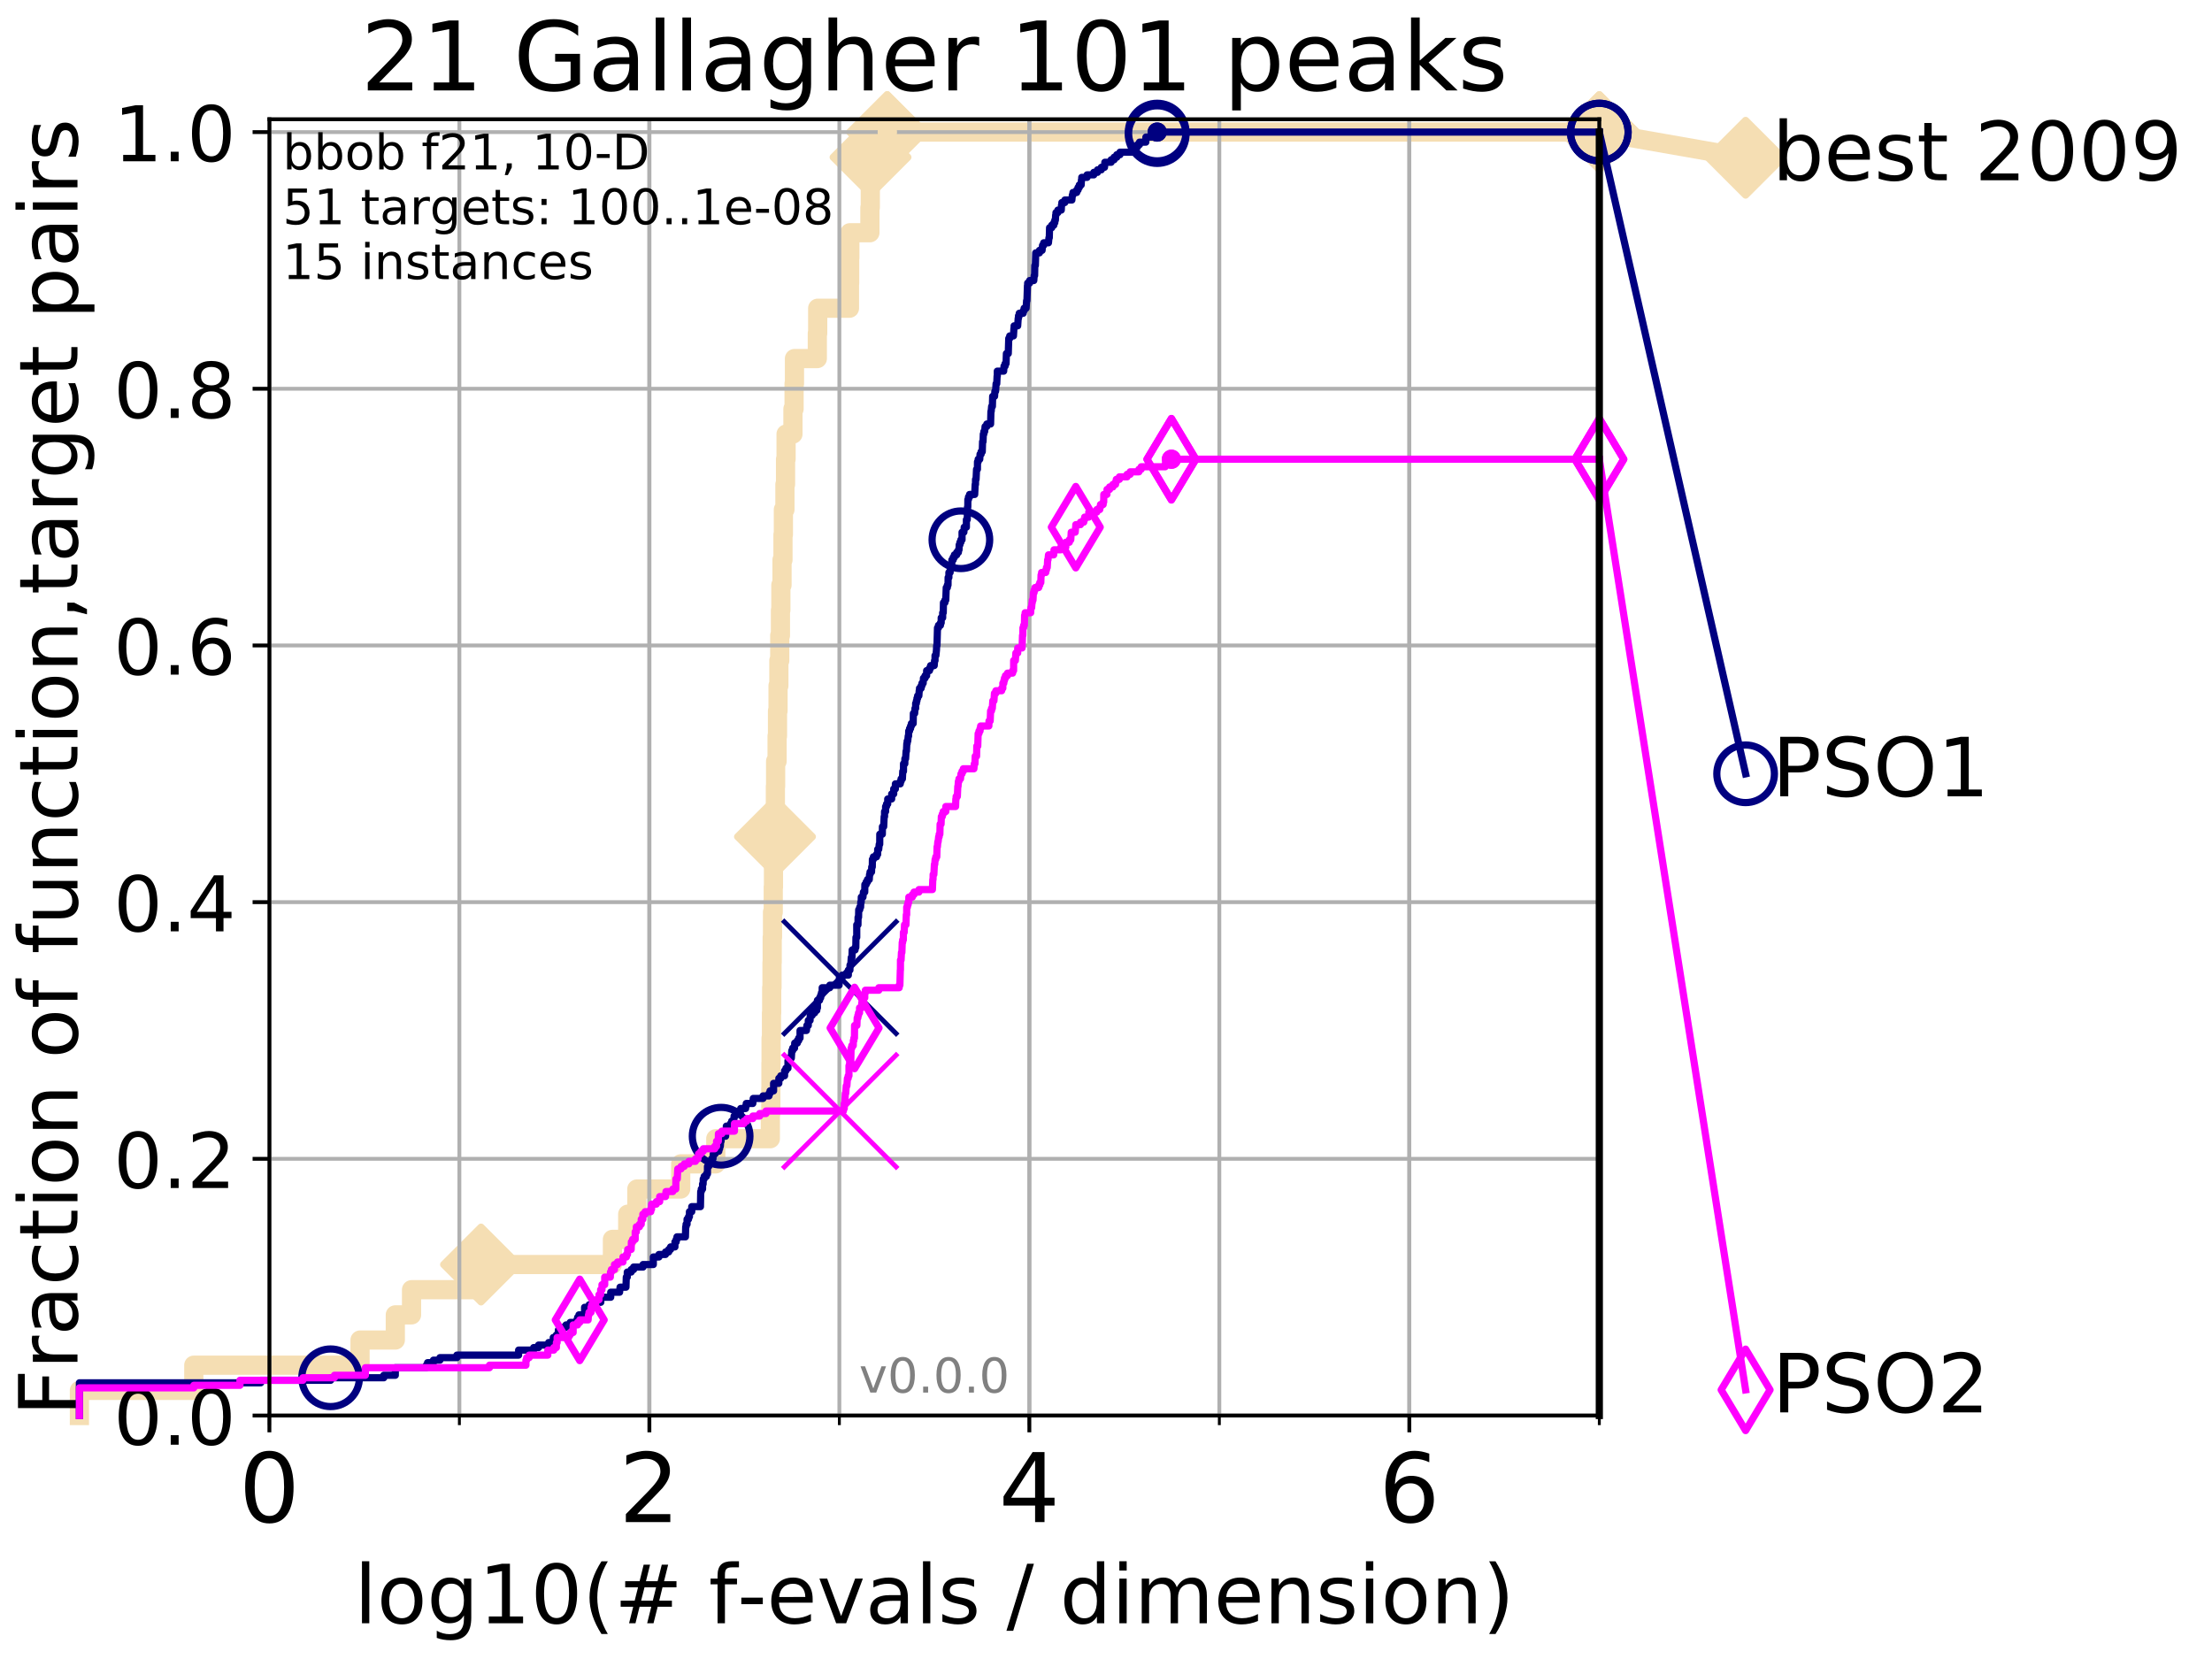 <?xml version="1.0" encoding="utf-8" standalone="no"?>
<!DOCTYPE svg PUBLIC "-//W3C//DTD SVG 1.1//EN"
  "http://www.w3.org/Graphics/SVG/1.1/DTD/svg11.dtd">
<!-- Created with matplotlib (http://matplotlib.org/) -->
<svg height="345.6pt" version="1.1" viewBox="0 0 460.8 345.6" width="460.8pt" xmlns="http://www.w3.org/2000/svg" xmlns:xlink="http://www.w3.org/1999/xlink">
 <defs>
  <style type="text/css">
*{stroke-linecap:butt;stroke-linejoin:round;}
  </style>
 </defs>
 <g id="figure_1">
  <g id="patch_1">
   <path d="M 0 345.6 
L 460.8 345.6 
L 460.8 0 
L 0 0 
z
" style="fill:#ffffff;"/>
  </g>
  <g id="axes_1">
   <g id="patch_2">
    <path d="M 56.12 294.88 
L 333.168 294.88 
L 333.168 24.84 
L 56.12 24.84 
z
" style="fill:#ffffff;"/>
   </g>
   <g id="line2d_1">
    <path d="M 16.542 294.88 
L 16.542 289.638 
L 40.37 289.638 
L 40.37 284.395 
L 75.004 284.395 
L 75.004 279.153 
L 82.351 279.153 
L 82.351 273.91 
L 85.732 273.91 
L 85.732 268.668 
L 100.208 268.668 
L 100.208 263.425 
L 127.579 263.425 
L 127.579 258.183 
L 130.762 258.183 
L 130.762 252.94 
L 132.664 252.94 
L 132.664 247.698 
L 141.805 247.698 
L 141.805 242.455 
L 149.108 242.455 
L 149.108 237.213 
L 160.476 237.213 
L 160.476 231.97 
L 160.575 231.97 
L 160.575 226.728 
L 160.602 226.728 
L 160.602 221.485 
L 160.63 221.485 
L 160.63 216.243 
L 160.712 216.243 
L 160.712 211 
L 160.759 211 
L 160.759 205.758 
L 160.821 205.758 
L 160.821 200.515 
L 160.86 200.515 
L 160.86 195.273 
L 160.926 195.273 
L 160.926 190.03 
L 161.08 190.03 
L 161.08 184.788 
L 161.13 184.788 
L 161.13 179.546 
L 161.187 179.546 
L 161.187 174.303 
L 161.444 174.303 
L 161.444 169.061 
L 161.526 169.061 
L 161.526 163.818 
L 161.575 163.818 
L 161.575 158.576 
L 161.881 158.576 
L 161.881 153.333 
L 161.968 153.333 
L 161.968 148.091 
L 162.081 148.091 
L 162.081 142.848 
L 162.253 142.848 
L 162.253 137.606 
L 162.438 137.606 
L 162.438 132.363 
L 162.583 132.363 
L 162.583 127.121 
L 162.667 127.121 
L 162.667 121.878 
L 162.91 121.878 
L 162.91 116.636 
L 163.108 116.636 
L 163.108 111.393 
L 163.193 111.393 
L 163.193 106.151 
L 163.515 106.151 
L 163.515 100.908 
L 163.641 100.908 
L 163.641 95.666 
L 163.753 95.666 
L 163.753 90.423 
L 165.187 90.423 
L 165.187 85.181 
L 165.42 85.181 
L 165.42 79.938 
L 165.501 79.938 
L 165.501 74.696 
L 170.262 74.696 
L 170.262 69.453 
L 170.34 69.453 
L 170.34 64.211 
L 176.959 64.211 
L 176.959 58.969 
L 177 58.969 
L 177 53.726 
L 177.038 53.726 
L 177.038 48.484 
L 181.215 48.484 
L 181.215 43.241 
L 181.301 43.241 
L 181.301 37.999 
L 181.349 37.999 
L 181.349 32.756 
L 184.828 32.756 
L 184.828 27.514 
L 333.168 27.514 
" style="fill:none;stroke:#f5deb3;stroke-linecap:square;stroke-width:4;"/>
   </g>
   <g id="line2d_2">
    <defs>
     <path d="M -0 7.778 
L 7.778 0 
L 0 -7.778 
L -7.778 -0 
z
" id="ma0f9fa3b29" style="stroke:#f5deb3;stroke-linejoin:miter;stroke-width:1.5;"/>
    </defs>
    <g>
     <use style="fill:#f5deb3;stroke:#f5deb3;stroke-linejoin:miter;stroke-width:1.5;" x="100.208" xlink:href="#ma0f9fa3b29" y="263.425"/>
     <use style="fill:#f5deb3;stroke:#f5deb3;stroke-linejoin:miter;stroke-width:1.5;" x="161.444" xlink:href="#ma0f9fa3b29" y="174.303"/>
     <use style="fill:#f5deb3;stroke:#f5deb3;stroke-linejoin:miter;stroke-width:1.5;" x="181.349" xlink:href="#ma0f9fa3b29" y="32.756"/>
     <use style="fill:#f5deb3;stroke:#f5deb3;stroke-linejoin:miter;stroke-width:1.5;" x="184.828" xlink:href="#ma0f9fa3b29" y="27.514"/>
     <use style="fill:#f5deb3;stroke:#f5deb3;stroke-linejoin:miter;stroke-width:1.5;" x="184.828" xlink:href="#ma0f9fa3b29" y="27.514"/>
     <use style="fill:#f5deb3;stroke:#f5deb3;stroke-linejoin:miter;stroke-width:1.5;" x="333.168" xlink:href="#ma0f9fa3b29" y="27.514"/>
    </g>
   </g>
   <g id="line2d_3">
    <path style="fill:none;stroke:#f5deb3;stroke-linecap:square;stroke-width:4;"/>
    <g/>
   </g>
   <g id="line2d_4">
    <path d="M 333.168 27.514 
L 363.643 32.861 
" style="fill:none;stroke:#f5deb3;stroke-linecap:square;stroke-width:4;"/>
    <g>
     <use style="fill:#f5deb3;stroke:#f5deb3;stroke-linejoin:miter;stroke-width:1.5;" x="333.168" xlink:href="#ma0f9fa3b29" y="27.514"/>
     <use style="fill:#f5deb3;stroke:#f5deb3;stroke-linejoin:miter;stroke-width:1.5;" x="363.643" xlink:href="#ma0f9fa3b29" y="32.861"/>
    </g>
   </g>
   <g id="matplotlib.axis_1">
    <g id="xtick_1">
     <g id="line2d_5">
      <path clip-path="url(#p1cc8ea066a)" d="M 56.12 294.88 
L 56.12 24.84 
" style="fill:none;stroke:#b0b0b0;stroke-linecap:square;stroke-width:0.8;"/>
     </g>
     <g id="line2d_6">
      <defs>
       <path d="M 0 0 
L 0 3.5 
" id="m8a50e4ecc2" style="stroke:#000000;stroke-width:0.8;"/>
      </defs>
      <g>
       <use style="stroke:#000000;stroke-width:0.8;" x="56.12" xlink:href="#m8a50e4ecc2" y="294.88"/>
      </g>
     </g>
     <g id="text_1">
      <!-- 0 -->
      <defs>
       <path d="M 31.781 66.406 
Q 24.172 66.406 20.328 58.906 
Q 16.5 51.422 16.5 36.375 
Q 16.5 21.391 20.328 13.891 
Q 24.172 6.391 31.781 6.391 
Q 39.453 6.391 43.281 13.891 
Q 47.125 21.391 47.125 36.375 
Q 47.125 51.422 43.281 58.906 
Q 39.453 66.406 31.781 66.406 
z
M 31.781 74.219 
Q 44.047 74.219 50.516 64.516 
Q 56.984 54.828 56.984 36.375 
Q 56.984 17.969 50.516 8.266 
Q 44.047 -1.422 31.781 -1.422 
Q 19.531 -1.422 13.062 8.266 
Q 6.594 17.969 6.594 36.375 
Q 6.594 54.828 13.062 64.516 
Q 19.531 74.219 31.781 74.219 
z
" id="DejaVuSans-30"/>
      </defs>
      <g transform="translate(49.758 317.077)scale(0.2 -0.2)">
       <use xlink:href="#DejaVuSans-30"/>
      </g>
     </g>
    </g>
    <g id="xtick_2">
     <g id="line2d_7">
      <path clip-path="url(#p1cc8ea066a)" d="M 135.277 294.88 
L 135.277 24.84 
" style="fill:none;stroke:#b0b0b0;stroke-linecap:square;stroke-width:0.8;"/>
     </g>
     <g id="line2d_8">
      <g>
       <use style="stroke:#000000;stroke-width:0.8;" x="135.277" xlink:href="#m8a50e4ecc2" y="294.88"/>
      </g>
     </g>
     <g id="text_2">
      <!-- 2 -->
      <defs>
       <path d="M 19.188 8.297 
L 53.609 8.297 
L 53.609 0 
L 7.328 0 
L 7.328 8.297 
Q 12.938 14.109 22.625 23.891 
Q 32.328 33.688 34.812 36.531 
Q 39.547 41.844 41.422 45.531 
Q 43.312 49.219 43.312 52.781 
Q 43.312 58.594 39.234 62.25 
Q 35.156 65.922 28.609 65.922 
Q 23.969 65.922 18.812 64.312 
Q 13.672 62.703 7.812 59.422 
L 7.812 69.391 
Q 13.766 71.781 18.938 73 
Q 24.125 74.219 28.422 74.219 
Q 39.75 74.219 46.484 68.547 
Q 53.219 62.891 53.219 53.422 
Q 53.219 48.922 51.531 44.891 
Q 49.859 40.875 45.406 35.406 
Q 44.188 33.984 37.641 27.219 
Q 31.109 20.453 19.188 8.297 
z
" id="DejaVuSans-32"/>
      </defs>
      <g transform="translate(128.914 317.077)scale(0.2 -0.2)">
       <use xlink:href="#DejaVuSans-32"/>
      </g>
     </g>
    </g>
    <g id="xtick_3">
     <g id="line2d_9">
      <path clip-path="url(#p1cc8ea066a)" d="M 214.433 294.88 
L 214.433 24.84 
" style="fill:none;stroke:#b0b0b0;stroke-linecap:square;stroke-width:0.8;"/>
     </g>
     <g id="line2d_10">
      <g>
       <use style="stroke:#000000;stroke-width:0.8;" x="214.433" xlink:href="#m8a50e4ecc2" y="294.88"/>
      </g>
     </g>
     <g id="text_3">
      <!-- 4 -->
      <defs>
       <path d="M 37.797 64.312 
L 12.891 25.391 
L 37.797 25.391 
z
M 35.203 72.906 
L 47.609 72.906 
L 47.609 25.391 
L 58.016 25.391 
L 58.016 17.188 
L 47.609 17.188 
L 47.609 0 
L 37.797 0 
L 37.797 17.188 
L 4.891 17.188 
L 4.891 26.703 
z
" id="DejaVuSans-34"/>
      </defs>
      <g transform="translate(208.071 317.077)scale(0.2 -0.2)">
       <use xlink:href="#DejaVuSans-34"/>
      </g>
     </g>
    </g>
    <g id="xtick_4">
     <g id="line2d_11">
      <path clip-path="url(#p1cc8ea066a)" d="M 293.59 294.88 
L 293.59 24.84 
" style="fill:none;stroke:#b0b0b0;stroke-linecap:square;stroke-width:0.8;"/>
     </g>
     <g id="line2d_12">
      <g>
       <use style="stroke:#000000;stroke-width:0.8;" x="293.59" xlink:href="#m8a50e4ecc2" y="294.88"/>
      </g>
     </g>
     <g id="text_4">
      <!-- 6 -->
      <defs>
       <path d="M 33.016 40.375 
Q 26.375 40.375 22.484 35.828 
Q 18.609 31.297 18.609 23.391 
Q 18.609 15.531 22.484 10.953 
Q 26.375 6.391 33.016 6.391 
Q 39.656 6.391 43.531 10.953 
Q 47.406 15.531 47.406 23.391 
Q 47.406 31.297 43.531 35.828 
Q 39.656 40.375 33.016 40.375 
z
M 52.594 71.297 
L 52.594 62.312 
Q 48.875 64.062 45.094 64.984 
Q 41.312 65.922 37.594 65.922 
Q 27.828 65.922 22.672 59.328 
Q 17.531 52.734 16.797 39.406 
Q 19.672 43.656 24.016 45.922 
Q 28.375 48.188 33.594 48.188 
Q 44.578 48.188 50.953 41.516 
Q 57.328 34.859 57.328 23.391 
Q 57.328 12.156 50.688 5.359 
Q 44.047 -1.422 33.016 -1.422 
Q 20.359 -1.422 13.672 8.266 
Q 6.984 17.969 6.984 36.375 
Q 6.984 53.656 15.188 63.938 
Q 23.391 74.219 37.203 74.219 
Q 40.922 74.219 44.703 73.484 
Q 48.484 72.75 52.594 71.297 
z
" id="DejaVuSans-36"/>
      </defs>
      <g transform="translate(287.227 317.077)scale(0.2 -0.2)">
       <use xlink:href="#DejaVuSans-36"/>
      </g>
     </g>
    </g>
    <g id="xtick_5">
     <g id="line2d_13">
      <path clip-path="url(#p1cc8ea066a)" d="M 56.12 294.88 
L 56.12 24.84 
" style="fill:none;stroke:#b0b0b0;stroke-linecap:square;stroke-width:0.8;"/>
     </g>
     <g id="line2d_14">
      <defs>
       <path d="M 0 0 
L 0 2 
" id="mdb6c035513" style="stroke:#000000;stroke-width:0.6;"/>
      </defs>
      <g>
       <use style="stroke:#000000;stroke-width:0.6;" x="56.12" xlink:href="#mdb6c035513" y="294.88"/>
      </g>
     </g>
    </g>
    <g id="xtick_6">
     <g id="line2d_15">
      <path clip-path="url(#p1cc8ea066a)" d="M 95.698 294.88 
L 95.698 24.84 
" style="fill:none;stroke:#b0b0b0;stroke-linecap:square;stroke-width:0.8;"/>
     </g>
     <g id="line2d_16">
      <g>
       <use style="stroke:#000000;stroke-width:0.6;" x="95.698" xlink:href="#mdb6c035513" y="294.88"/>
      </g>
     </g>
    </g>
    <g id="xtick_7">
     <g id="line2d_17">
      <path clip-path="url(#p1cc8ea066a)" d="M 135.277 294.88 
L 135.277 24.84 
" style="fill:none;stroke:#b0b0b0;stroke-linecap:square;stroke-width:0.8;"/>
     </g>
     <g id="line2d_18">
      <g>
       <use style="stroke:#000000;stroke-width:0.6;" x="135.277" xlink:href="#mdb6c035513" y="294.88"/>
      </g>
     </g>
    </g>
    <g id="xtick_8">
     <g id="line2d_19">
      <path clip-path="url(#p1cc8ea066a)" d="M 174.855 294.88 
L 174.855 24.84 
" style="fill:none;stroke:#b0b0b0;stroke-linecap:square;stroke-width:0.8;"/>
     </g>
     <g id="line2d_20">
      <g>
       <use style="stroke:#000000;stroke-width:0.6;" x="174.855" xlink:href="#mdb6c035513" y="294.88"/>
      </g>
     </g>
    </g>
    <g id="xtick_9">
     <g id="line2d_21">
      <path clip-path="url(#p1cc8ea066a)" d="M 214.433 294.88 
L 214.433 24.84 
" style="fill:none;stroke:#b0b0b0;stroke-linecap:square;stroke-width:0.8;"/>
     </g>
     <g id="line2d_22">
      <g>
       <use style="stroke:#000000;stroke-width:0.6;" x="214.433" xlink:href="#mdb6c035513" y="294.88"/>
      </g>
     </g>
    </g>
    <g id="xtick_10">
     <g id="line2d_23">
      <path clip-path="url(#p1cc8ea066a)" d="M 254.011 294.88 
L 254.011 24.84 
" style="fill:none;stroke:#b0b0b0;stroke-linecap:square;stroke-width:0.8;"/>
     </g>
     <g id="line2d_24">
      <g>
       <use style="stroke:#000000;stroke-width:0.6;" x="254.011" xlink:href="#mdb6c035513" y="294.88"/>
      </g>
     </g>
    </g>
    <g id="xtick_11">
     <g id="line2d_25">
      <path clip-path="url(#p1cc8ea066a)" d="M 293.59 294.88 
L 293.59 24.84 
" style="fill:none;stroke:#b0b0b0;stroke-linecap:square;stroke-width:0.8;"/>
     </g>
     <g id="line2d_26">
      <g>
       <use style="stroke:#000000;stroke-width:0.6;" x="293.59" xlink:href="#mdb6c035513" y="294.88"/>
      </g>
     </g>
    </g>
    <g id="xtick_12">
     <g id="line2d_27">
      <path clip-path="url(#p1cc8ea066a)" d="M 333.168 294.88 
L 333.168 24.84 
" style="fill:none;stroke:#b0b0b0;stroke-linecap:square;stroke-width:0.8;"/>
     </g>
     <g id="line2d_28">
      <g>
       <use style="stroke:#000000;stroke-width:0.6;" x="333.168" xlink:href="#mdb6c035513" y="294.88"/>
      </g>
     </g>
    </g>
    <g id="text_5">
     <!-- log10(# f-evals / dimension) -->
     <defs>
      <path d="M 9.422 75.984 
L 18.406 75.984 
L 18.406 0 
L 9.422 0 
z
" id="DejaVuSans-6c"/>
      <path d="M 30.609 48.391 
Q 23.391 48.391 19.188 42.75 
Q 14.984 37.109 14.984 27.297 
Q 14.984 17.484 19.156 11.844 
Q 23.344 6.203 30.609 6.203 
Q 37.797 6.203 41.984 11.859 
Q 46.188 17.531 46.188 27.297 
Q 46.188 37.016 41.984 42.703 
Q 37.797 48.391 30.609 48.391 
z
M 30.609 56 
Q 42.328 56 49.016 48.375 
Q 55.719 40.766 55.719 27.297 
Q 55.719 13.875 49.016 6.219 
Q 42.328 -1.422 30.609 -1.422 
Q 18.844 -1.422 12.172 6.219 
Q 5.516 13.875 5.516 27.297 
Q 5.516 40.766 12.172 48.375 
Q 18.844 56 30.609 56 
z
" id="DejaVuSans-6f"/>
      <path d="M 45.406 27.984 
Q 45.406 37.75 41.375 43.109 
Q 37.359 48.484 30.078 48.484 
Q 22.859 48.484 18.828 43.109 
Q 14.797 37.75 14.797 27.984 
Q 14.797 18.266 18.828 12.891 
Q 22.859 7.516 30.078 7.516 
Q 37.359 7.516 41.375 12.891 
Q 45.406 18.266 45.406 27.984 
z
M 54.391 6.781 
Q 54.391 -7.172 48.188 -13.984 
Q 42 -20.797 29.203 -20.797 
Q 24.469 -20.797 20.266 -20.094 
Q 16.062 -19.391 12.109 -17.922 
L 12.109 -9.188 
Q 16.062 -11.328 19.922 -12.344 
Q 23.781 -13.375 27.781 -13.375 
Q 36.625 -13.375 41.016 -8.766 
Q 45.406 -4.156 45.406 5.172 
L 45.406 9.625 
Q 42.625 4.781 38.281 2.391 
Q 33.938 0 27.875 0 
Q 17.828 0 11.672 7.656 
Q 5.516 15.328 5.516 27.984 
Q 5.516 40.672 11.672 48.328 
Q 17.828 56 27.875 56 
Q 33.938 56 38.281 53.609 
Q 42.625 51.219 45.406 46.391 
L 45.406 54.688 
L 54.391 54.688 
z
" id="DejaVuSans-67"/>
      <path d="M 12.406 8.297 
L 28.516 8.297 
L 28.516 63.922 
L 10.984 60.406 
L 10.984 69.391 
L 28.422 72.906 
L 38.281 72.906 
L 38.281 8.297 
L 54.391 8.297 
L 54.391 0 
L 12.406 0 
z
" id="DejaVuSans-31"/>
      <path d="M 31 75.875 
Q 24.469 64.656 21.281 53.656 
Q 18.109 42.672 18.109 31.391 
Q 18.109 20.125 21.312 9.062 
Q 24.516 -2 31 -13.188 
L 23.188 -13.188 
Q 15.875 -1.703 12.234 9.375 
Q 8.594 20.453 8.594 31.391 
Q 8.594 42.281 12.203 53.312 
Q 15.828 64.359 23.188 75.875 
z
" id="DejaVuSans-28"/>
      <path d="M 51.125 44 
L 36.922 44 
L 32.812 27.688 
L 47.125 27.688 
z
M 43.797 71.781 
L 38.719 51.516 
L 52.984 51.516 
L 58.109 71.781 
L 65.922 71.781 
L 60.891 51.516 
L 76.125 51.516 
L 76.125 44 
L 58.984 44 
L 54.984 27.688 
L 70.516 27.688 
L 70.516 20.219 
L 53.078 20.219 
L 48 0 
L 40.188 0 
L 45.219 20.219 
L 30.906 20.219 
L 25.875 0 
L 18.016 0 
L 23.094 20.219 
L 7.719 20.219 
L 7.719 27.688 
L 24.906 27.688 
L 29 44 
L 13.281 44 
L 13.281 51.516 
L 30.906 51.516 
L 35.891 71.781 
z
" id="DejaVuSans-23"/>
      <path id="DejaVuSans-20"/>
      <path d="M 37.109 75.984 
L 37.109 68.5 
L 28.516 68.5 
Q 23.688 68.5 21.797 66.547 
Q 19.922 64.594 19.922 59.516 
L 19.922 54.688 
L 34.719 54.688 
L 34.719 47.703 
L 19.922 47.703 
L 19.922 0 
L 10.891 0 
L 10.891 47.703 
L 2.297 47.703 
L 2.297 54.688 
L 10.891 54.688 
L 10.891 58.5 
Q 10.891 67.625 15.141 71.797 
Q 19.391 75.984 28.609 75.984 
z
" id="DejaVuSans-66"/>
      <path d="M 4.891 31.391 
L 31.203 31.391 
L 31.203 23.391 
L 4.891 23.391 
z
" id="DejaVuSans-2d"/>
      <path d="M 56.203 29.594 
L 56.203 25.203 
L 14.891 25.203 
Q 15.484 15.922 20.484 11.062 
Q 25.484 6.203 34.422 6.203 
Q 39.594 6.203 44.453 7.469 
Q 49.312 8.734 54.109 11.281 
L 54.109 2.781 
Q 49.266 0.734 44.188 -0.344 
Q 39.109 -1.422 33.891 -1.422 
Q 20.797 -1.422 13.156 6.188 
Q 5.516 13.812 5.516 26.812 
Q 5.516 40.234 12.766 48.109 
Q 20.016 56 32.328 56 
Q 43.359 56 49.781 48.891 
Q 56.203 41.797 56.203 29.594 
z
M 47.219 32.234 
Q 47.125 39.594 43.094 43.984 
Q 39.062 48.391 32.422 48.391 
Q 24.906 48.391 20.391 44.141 
Q 15.875 39.891 15.188 32.172 
z
" id="DejaVuSans-65"/>
      <path d="M 2.984 54.688 
L 12.5 54.688 
L 29.594 8.797 
L 46.688 54.688 
L 56.203 54.688 
L 35.688 0 
L 23.484 0 
z
" id="DejaVuSans-76"/>
      <path d="M 34.281 27.484 
Q 23.391 27.484 19.188 25 
Q 14.984 22.516 14.984 16.5 
Q 14.984 11.719 18.141 8.906 
Q 21.297 6.109 26.703 6.109 
Q 34.188 6.109 38.703 11.406 
Q 43.219 16.703 43.219 25.484 
L 43.219 27.484 
z
M 52.203 31.203 
L 52.203 0 
L 43.219 0 
L 43.219 8.297 
Q 40.141 3.328 35.547 0.953 
Q 30.953 -1.422 24.312 -1.422 
Q 15.922 -1.422 10.953 3.297 
Q 6 8.016 6 15.922 
Q 6 25.141 12.172 29.828 
Q 18.359 34.516 30.609 34.516 
L 43.219 34.516 
L 43.219 35.406 
Q 43.219 41.609 39.141 45 
Q 35.062 48.391 27.688 48.391 
Q 23 48.391 18.547 47.266 
Q 14.109 46.141 10.016 43.891 
L 10.016 52.203 
Q 14.938 54.109 19.578 55.047 
Q 24.219 56 28.609 56 
Q 40.484 56 46.344 49.844 
Q 52.203 43.703 52.203 31.203 
z
" id="DejaVuSans-61"/>
      <path d="M 44.281 53.078 
L 44.281 44.578 
Q 40.484 46.531 36.375 47.5 
Q 32.281 48.484 27.875 48.484 
Q 21.188 48.484 17.844 46.438 
Q 14.5 44.391 14.5 40.281 
Q 14.5 37.156 16.891 35.375 
Q 19.281 33.594 26.516 31.984 
L 29.594 31.297 
Q 39.156 29.25 43.188 25.516 
Q 47.219 21.781 47.219 15.094 
Q 47.219 7.469 41.188 3.016 
Q 35.156 -1.422 24.609 -1.422 
Q 20.219 -1.422 15.453 -0.562 
Q 10.688 0.297 5.422 2 
L 5.422 11.281 
Q 10.406 8.688 15.234 7.391 
Q 20.062 6.109 24.812 6.109 
Q 31.156 6.109 34.562 8.281 
Q 37.984 10.453 37.984 14.406 
Q 37.984 18.062 35.516 20.016 
Q 33.062 21.969 24.703 23.781 
L 21.578 24.516 
Q 13.234 26.266 9.516 29.906 
Q 5.812 33.547 5.812 39.891 
Q 5.812 47.609 11.281 51.797 
Q 16.75 56 26.812 56 
Q 31.781 56 36.172 55.266 
Q 40.578 54.547 44.281 53.078 
z
" id="DejaVuSans-73"/>
      <path d="M 25.391 72.906 
L 33.688 72.906 
L 8.297 -9.281 
L 0 -9.281 
z
" id="DejaVuSans-2f"/>
      <path d="M 45.406 46.391 
L 45.406 75.984 
L 54.391 75.984 
L 54.391 0 
L 45.406 0 
L 45.406 8.203 
Q 42.578 3.328 38.25 0.953 
Q 33.938 -1.422 27.875 -1.422 
Q 17.969 -1.422 11.734 6.484 
Q 5.516 14.406 5.516 27.297 
Q 5.516 40.188 11.734 48.094 
Q 17.969 56 27.875 56 
Q 33.938 56 38.25 53.625 
Q 42.578 51.266 45.406 46.391 
z
M 14.797 27.297 
Q 14.797 17.391 18.875 11.75 
Q 22.953 6.109 30.078 6.109 
Q 37.203 6.109 41.297 11.75 
Q 45.406 17.391 45.406 27.297 
Q 45.406 37.203 41.297 42.844 
Q 37.203 48.484 30.078 48.484 
Q 22.953 48.484 18.875 42.844 
Q 14.797 37.203 14.797 27.297 
z
" id="DejaVuSans-64"/>
      <path d="M 9.422 54.688 
L 18.406 54.688 
L 18.406 0 
L 9.422 0 
z
M 9.422 75.984 
L 18.406 75.984 
L 18.406 64.594 
L 9.422 64.594 
z
" id="DejaVuSans-69"/>
      <path d="M 52 44.188 
Q 55.375 50.25 60.062 53.125 
Q 64.75 56 71.094 56 
Q 79.641 56 84.281 50.016 
Q 88.922 44.047 88.922 33.016 
L 88.922 0 
L 79.891 0 
L 79.891 32.719 
Q 79.891 40.578 77.094 44.375 
Q 74.312 48.188 68.609 48.188 
Q 61.625 48.188 57.562 43.547 
Q 53.516 38.922 53.516 30.906 
L 53.516 0 
L 44.484 0 
L 44.484 32.719 
Q 44.484 40.625 41.703 44.406 
Q 38.922 48.188 33.109 48.188 
Q 26.219 48.188 22.156 43.531 
Q 18.109 38.875 18.109 30.906 
L 18.109 0 
L 9.078 0 
L 9.078 54.688 
L 18.109 54.688 
L 18.109 46.188 
Q 21.188 51.219 25.484 53.609 
Q 29.781 56 35.688 56 
Q 41.656 56 45.828 52.969 
Q 50 49.953 52 44.188 
z
" id="DejaVuSans-6d"/>
      <path d="M 54.891 33.016 
L 54.891 0 
L 45.906 0 
L 45.906 32.719 
Q 45.906 40.484 42.875 44.328 
Q 39.844 48.188 33.797 48.188 
Q 26.516 48.188 22.312 43.547 
Q 18.109 38.922 18.109 30.906 
L 18.109 0 
L 9.078 0 
L 9.078 54.688 
L 18.109 54.688 
L 18.109 46.188 
Q 21.344 51.125 25.703 53.562 
Q 30.078 56 35.797 56 
Q 45.219 56 50.047 50.172 
Q 54.891 44.344 54.891 33.016 
z
" id="DejaVuSans-6e"/>
      <path d="M 8.016 75.875 
L 15.828 75.875 
Q 23.141 64.359 26.781 53.312 
Q 30.422 42.281 30.422 31.391 
Q 30.422 20.453 26.781 9.375 
Q 23.141 -1.703 15.828 -13.188 
L 8.016 -13.188 
Q 14.5 -2 17.703 9.062 
Q 20.906 20.125 20.906 31.391 
Q 20.906 42.672 17.703 53.656 
Q 14.5 64.656 8.016 75.875 
z
" id="DejaVuSans-29"/>
     </defs>
     <g transform="translate(73.803 338.154)scale(0.17 -0.17)">
      <use xlink:href="#DejaVuSans-6c"/>
      <use x="27.783" xlink:href="#DejaVuSans-6f"/>
      <use x="88.965" xlink:href="#DejaVuSans-67"/>
      <use x="152.441" xlink:href="#DejaVuSans-31"/>
      <use x="216.064" xlink:href="#DejaVuSans-30"/>
      <use x="279.688" xlink:href="#DejaVuSans-28"/>
      <use x="318.701" xlink:href="#DejaVuSans-23"/>
      <use x="402.49" xlink:href="#DejaVuSans-20"/>
      <use x="434.277" xlink:href="#DejaVuSans-66"/>
      <use x="469.404" xlink:href="#DejaVuSans-2d"/>
      <use x="505.488" xlink:href="#DejaVuSans-65"/>
      <use x="567.012" xlink:href="#DejaVuSans-76"/>
      <use x="626.191" xlink:href="#DejaVuSans-61"/>
      <use x="687.471" xlink:href="#DejaVuSans-6c"/>
      <use x="715.254" xlink:href="#DejaVuSans-73"/>
      <use x="767.354" xlink:href="#DejaVuSans-20"/>
      <use x="799.141" xlink:href="#DejaVuSans-2f"/>
      <use x="832.832" xlink:href="#DejaVuSans-20"/>
      <use x="864.619" xlink:href="#DejaVuSans-64"/>
      <use x="928.096" xlink:href="#DejaVuSans-69"/>
      <use x="955.879" xlink:href="#DejaVuSans-6d"/>
      <use x="1053.291" xlink:href="#DejaVuSans-65"/>
      <use x="1114.814" xlink:href="#DejaVuSans-6e"/>
      <use x="1178.193" xlink:href="#DejaVuSans-73"/>
      <use x="1230.293" xlink:href="#DejaVuSans-69"/>
      <use x="1258.076" xlink:href="#DejaVuSans-6f"/>
      <use x="1319.258" xlink:href="#DejaVuSans-6e"/>
      <use x="1382.637" xlink:href="#DejaVuSans-29"/>
     </g>
    </g>
   </g>
   <g id="matplotlib.axis_2">
    <g id="ytick_1">
     <g id="line2d_29">
      <path clip-path="url(#p1cc8ea066a)" d="M 56.12 294.88 
L 333.168 294.88 
" style="fill:none;stroke:#b0b0b0;stroke-linecap:square;stroke-width:0.8;"/>
     </g>
     <g id="line2d_30">
      <defs>
       <path d="M 0 0 
L -3.5 0 
" id="mb1487a5399" style="stroke:#000000;stroke-width:0.8;"/>
      </defs>
      <g>
       <use style="stroke:#000000;stroke-width:0.8;" x="56.12" xlink:href="#mb1487a5399" y="294.88"/>
      </g>
     </g>
     <g id="text_6">
      <!-- 0.0 -->
      <defs>
       <path d="M 10.688 12.406 
L 21 12.406 
L 21 0 
L 10.688 0 
z
" id="DejaVuSans-2e"/>
      </defs>
      <g transform="translate(23.675 300.959)scale(0.16 -0.16)">
       <use xlink:href="#DejaVuSans-30"/>
       <use x="63.623" xlink:href="#DejaVuSans-2e"/>
       <use x="95.41" xlink:href="#DejaVuSans-30"/>
      </g>
     </g>
    </g>
    <g id="ytick_2">
     <g id="line2d_31">
      <path clip-path="url(#p1cc8ea066a)" d="M 56.12 241.407 
L 333.168 241.407 
" style="fill:none;stroke:#b0b0b0;stroke-linecap:square;stroke-width:0.8;"/>
     </g>
     <g id="line2d_32">
      <g>
       <use style="stroke:#000000;stroke-width:0.8;" x="56.12" xlink:href="#mb1487a5399" y="241.407"/>
      </g>
     </g>
     <g id="text_7">
      <!-- 0.2 -->
      <g transform="translate(23.675 247.485)scale(0.16 -0.16)">
       <use xlink:href="#DejaVuSans-30"/>
       <use x="63.623" xlink:href="#DejaVuSans-2e"/>
       <use x="95.41" xlink:href="#DejaVuSans-32"/>
      </g>
     </g>
    </g>
    <g id="ytick_3">
     <g id="line2d_33">
      <path clip-path="url(#p1cc8ea066a)" d="M 56.12 187.933 
L 333.168 187.933 
" style="fill:none;stroke:#b0b0b0;stroke-linecap:square;stroke-width:0.8;"/>
     </g>
     <g id="line2d_34">
      <g>
       <use style="stroke:#000000;stroke-width:0.8;" x="56.12" xlink:href="#mb1487a5399" y="187.933"/>
      </g>
     </g>
     <g id="text_8">
      <!-- 0.4 -->
      <g transform="translate(23.675 194.012)scale(0.16 -0.16)">
       <use xlink:href="#DejaVuSans-30"/>
       <use x="63.623" xlink:href="#DejaVuSans-2e"/>
       <use x="95.41" xlink:href="#DejaVuSans-34"/>
      </g>
     </g>
    </g>
    <g id="ytick_4">
     <g id="line2d_35">
      <path clip-path="url(#p1cc8ea066a)" d="M 56.12 134.46 
L 333.168 134.46 
" style="fill:none;stroke:#b0b0b0;stroke-linecap:square;stroke-width:0.8;"/>
     </g>
     <g id="line2d_36">
      <g>
       <use style="stroke:#000000;stroke-width:0.8;" x="56.12" xlink:href="#mb1487a5399" y="134.46"/>
      </g>
     </g>
     <g id="text_9">
      <!-- 0.6 -->
      <g transform="translate(23.675 140.539)scale(0.16 -0.16)">
       <use xlink:href="#DejaVuSans-30"/>
       <use x="63.623" xlink:href="#DejaVuSans-2e"/>
       <use x="95.41" xlink:href="#DejaVuSans-36"/>
      </g>
     </g>
    </g>
    <g id="ytick_5">
     <g id="line2d_37">
      <path clip-path="url(#p1cc8ea066a)" d="M 56.12 80.987 
L 333.168 80.987 
" style="fill:none;stroke:#b0b0b0;stroke-linecap:square;stroke-width:0.8;"/>
     </g>
     <g id="line2d_38">
      <g>
       <use style="stroke:#000000;stroke-width:0.8;" x="56.12" xlink:href="#mb1487a5399" y="80.987"/>
      </g>
     </g>
     <g id="text_10">
      <!-- 0.8 -->
      <defs>
       <path d="M 31.781 34.625 
Q 24.75 34.625 20.719 30.859 
Q 16.703 27.094 16.703 20.516 
Q 16.703 13.922 20.719 10.156 
Q 24.75 6.391 31.781 6.391 
Q 38.812 6.391 42.859 10.172 
Q 46.922 13.969 46.922 20.516 
Q 46.922 27.094 42.891 30.859 
Q 38.875 34.625 31.781 34.625 
z
M 21.922 38.812 
Q 15.578 40.375 12.031 44.719 
Q 8.5 49.078 8.5 55.328 
Q 8.5 64.062 14.719 69.141 
Q 20.953 74.219 31.781 74.219 
Q 42.672 74.219 48.875 69.141 
Q 55.078 64.062 55.078 55.328 
Q 55.078 49.078 51.531 44.719 
Q 48 40.375 41.703 38.812 
Q 48.828 37.156 52.797 32.312 
Q 56.781 27.484 56.781 20.516 
Q 56.781 9.906 50.312 4.234 
Q 43.844 -1.422 31.781 -1.422 
Q 19.734 -1.422 13.25 4.234 
Q 6.781 9.906 6.781 20.516 
Q 6.781 27.484 10.781 32.312 
Q 14.797 37.156 21.922 38.812 
z
M 18.312 54.391 
Q 18.312 48.734 21.844 45.562 
Q 25.391 42.391 31.781 42.391 
Q 38.141 42.391 41.719 45.562 
Q 45.312 48.734 45.312 54.391 
Q 45.312 60.062 41.719 63.234 
Q 38.141 66.406 31.781 66.406 
Q 25.391 66.406 21.844 63.234 
Q 18.312 60.062 18.312 54.391 
z
" id="DejaVuSans-38"/>
      </defs>
      <g transform="translate(23.675 87.066)scale(0.16 -0.16)">
       <use xlink:href="#DejaVuSans-30"/>
       <use x="63.623" xlink:href="#DejaVuSans-2e"/>
       <use x="95.41" xlink:href="#DejaVuSans-38"/>
      </g>
     </g>
    </g>
    <g id="ytick_6">
     <g id="line2d_39">
      <path clip-path="url(#p1cc8ea066a)" d="M 56.12 27.514 
L 333.168 27.514 
" style="fill:none;stroke:#b0b0b0;stroke-linecap:square;stroke-width:0.8;"/>
     </g>
     <g id="line2d_40">
      <g>
       <use style="stroke:#000000;stroke-width:0.8;" x="56.12" xlink:href="#mb1487a5399" y="27.514"/>
      </g>
     </g>
     <g id="text_11">
      <!-- 1.0 -->
      <g transform="translate(23.675 33.592)scale(0.16 -0.16)">
       <use xlink:href="#DejaVuSans-31"/>
       <use x="63.623" xlink:href="#DejaVuSans-2e"/>
       <use x="95.41" xlink:href="#DejaVuSans-30"/>
      </g>
     </g>
    </g>
    <g id="text_12">
     <!-- Fraction of function,target pairs -->
     <defs>
      <path d="M 9.812 72.906 
L 51.703 72.906 
L 51.703 64.594 
L 19.672 64.594 
L 19.672 43.109 
L 48.578 43.109 
L 48.578 34.812 
L 19.672 34.812 
L 19.672 0 
L 9.812 0 
z
" id="DejaVuSans-46"/>
      <path d="M 41.109 46.297 
Q 39.594 47.172 37.812 47.578 
Q 36.031 48 33.891 48 
Q 26.266 48 22.188 43.047 
Q 18.109 38.094 18.109 28.812 
L 18.109 0 
L 9.078 0 
L 9.078 54.688 
L 18.109 54.688 
L 18.109 46.188 
Q 20.953 51.172 25.484 53.578 
Q 30.031 56 36.531 56 
Q 37.453 56 38.578 55.875 
Q 39.703 55.766 41.062 55.516 
z
" id="DejaVuSans-72"/>
      <path d="M 48.781 52.594 
L 48.781 44.188 
Q 44.969 46.297 41.141 47.344 
Q 37.312 48.391 33.406 48.391 
Q 24.656 48.391 19.812 42.844 
Q 14.984 37.312 14.984 27.297 
Q 14.984 17.281 19.812 11.734 
Q 24.656 6.203 33.406 6.203 
Q 37.312 6.203 41.141 7.25 
Q 44.969 8.297 48.781 10.406 
L 48.781 2.094 
Q 45.016 0.344 40.984 -0.531 
Q 36.969 -1.422 32.422 -1.422 
Q 20.062 -1.422 12.781 6.344 
Q 5.516 14.109 5.516 27.297 
Q 5.516 40.672 12.859 48.328 
Q 20.219 56 33.016 56 
Q 37.156 56 41.109 55.141 
Q 45.062 54.297 48.781 52.594 
z
" id="DejaVuSans-63"/>
      <path d="M 18.312 70.219 
L 18.312 54.688 
L 36.812 54.688 
L 36.812 47.703 
L 18.312 47.703 
L 18.312 18.016 
Q 18.312 11.328 20.141 9.422 
Q 21.969 7.516 27.594 7.516 
L 36.812 7.516 
L 36.812 0 
L 27.594 0 
Q 17.188 0 13.234 3.875 
Q 9.281 7.766 9.281 18.016 
L 9.281 47.703 
L 2.688 47.703 
L 2.688 54.688 
L 9.281 54.688 
L 9.281 70.219 
z
" id="DejaVuSans-74"/>
      <path d="M 8.5 21.578 
L 8.5 54.688 
L 17.484 54.688 
L 17.484 21.922 
Q 17.484 14.156 20.5 10.266 
Q 23.531 6.391 29.594 6.391 
Q 36.859 6.391 41.078 11.031 
Q 45.312 15.672 45.312 23.688 
L 45.312 54.688 
L 54.297 54.688 
L 54.297 0 
L 45.312 0 
L 45.312 8.406 
Q 42.047 3.422 37.719 1 
Q 33.406 -1.422 27.688 -1.422 
Q 18.266 -1.422 13.375 4.438 
Q 8.5 10.297 8.5 21.578 
z
M 31.109 56 
z
" id="DejaVuSans-75"/>
      <path d="M 11.719 12.406 
L 22.016 12.406 
L 22.016 4 
L 14.016 -11.625 
L 7.719 -11.625 
L 11.719 4 
z
" id="DejaVuSans-2c"/>
      <path d="M 18.109 8.203 
L 18.109 -20.797 
L 9.078 -20.797 
L 9.078 54.688 
L 18.109 54.688 
L 18.109 46.391 
Q 20.953 51.266 25.266 53.625 
Q 29.594 56 35.594 56 
Q 45.562 56 51.781 48.094 
Q 58.016 40.188 58.016 27.297 
Q 58.016 14.406 51.781 6.484 
Q 45.562 -1.422 35.594 -1.422 
Q 29.594 -1.422 25.266 0.953 
Q 20.953 3.328 18.109 8.203 
z
M 48.688 27.297 
Q 48.688 37.203 44.609 42.844 
Q 40.531 48.484 33.406 48.484 
Q 26.266 48.484 22.188 42.844 
Q 18.109 37.203 18.109 27.297 
Q 18.109 17.391 22.188 11.75 
Q 26.266 6.109 33.406 6.109 
Q 40.531 6.109 44.609 11.75 
Q 48.688 17.391 48.688 27.297 
z
" id="DejaVuSans-70"/>
     </defs>
     <g transform="translate(16.14 294.999)rotate(-90)scale(0.17 -0.17)">
      <use xlink:href="#DejaVuSans-46"/>
      <use x="57.41" xlink:href="#DejaVuSans-72"/>
      <use x="98.523" xlink:href="#DejaVuSans-61"/>
      <use x="159.803" xlink:href="#DejaVuSans-63"/>
      <use x="214.783" xlink:href="#DejaVuSans-74"/>
      <use x="253.992" xlink:href="#DejaVuSans-69"/>
      <use x="281.775" xlink:href="#DejaVuSans-6f"/>
      <use x="342.957" xlink:href="#DejaVuSans-6e"/>
      <use x="406.336" xlink:href="#DejaVuSans-20"/>
      <use x="438.123" xlink:href="#DejaVuSans-6f"/>
      <use x="499.305" xlink:href="#DejaVuSans-66"/>
      <use x="534.51" xlink:href="#DejaVuSans-20"/>
      <use x="566.297" xlink:href="#DejaVuSans-66"/>
      <use x="601.502" xlink:href="#DejaVuSans-75"/>
      <use x="664.881" xlink:href="#DejaVuSans-6e"/>
      <use x="728.26" xlink:href="#DejaVuSans-63"/>
      <use x="783.24" xlink:href="#DejaVuSans-74"/>
      <use x="822.449" xlink:href="#DejaVuSans-69"/>
      <use x="850.232" xlink:href="#DejaVuSans-6f"/>
      <use x="911.414" xlink:href="#DejaVuSans-6e"/>
      <use x="974.793" xlink:href="#DejaVuSans-2c"/>
      <use x="1006.58" xlink:href="#DejaVuSans-74"/>
      <use x="1045.789" xlink:href="#DejaVuSans-61"/>
      <use x="1107.068" xlink:href="#DejaVuSans-72"/>
      <use x="1148.166" xlink:href="#DejaVuSans-67"/>
      <use x="1211.643" xlink:href="#DejaVuSans-65"/>
      <use x="1273.166" xlink:href="#DejaVuSans-74"/>
      <use x="1312.375" xlink:href="#DejaVuSans-20"/>
      <use x="1344.162" xlink:href="#DejaVuSans-70"/>
      <use x="1407.639" xlink:href="#DejaVuSans-61"/>
      <use x="1468.918" xlink:href="#DejaVuSans-69"/>
      <use x="1496.701" xlink:href="#DejaVuSans-72"/>
      <use x="1537.814" xlink:href="#DejaVuSans-73"/>
     </g>
    </g>
   </g>
   <g id="line2d_41">
    <defs>
     <path d="M 0 1.5 
C 0.398 1.5 0.779 1.342 1.061 1.061 
C 1.342 0.779 1.5 0.398 1.5 0 
C 1.5 -0.398 1.342 -0.779 1.061 -1.061 
C 0.779 -1.342 0.398 -1.5 0 -1.5 
C -0.398 -1.5 -0.779 -1.342 -1.061 -1.061 
C -1.342 -0.779 -1.5 -0.398 -1.5 0 
C -1.5 0.398 -1.342 0.779 -1.061 1.061 
C -0.779 1.342 -0.398 1.5 0 1.5 
z
" id="m310c262245" style="stroke:#f5deb3;"/>
    </defs>
    <g>
     <use style="fill:#f5deb3;stroke:#f5deb3;" x="184.828" xlink:href="#m310c262245" y="27.514"/>
     <use style="fill:#f5deb3;stroke:#f5deb3;" x="184.828" xlink:href="#m310c262245" y="27.514"/>
    </g>
   </g>
   <g id="line2d_42">
    <defs>
     <path d="M 0 1.5 
C 0.398 1.5 0.779 1.342 1.061 1.061 
C 1.342 0.779 1.5 0.398 1.5 0 
C 1.5 -0.398 1.342 -0.779 1.061 -1.061 
C 0.779 -1.342 0.398 -1.5 0 -1.5 
C -0.398 -1.5 -0.779 -1.342 -1.061 -1.061 
C -1.342 -0.779 -1.5 -0.398 -1.5 0 
C -1.5 0.398 -1.342 0.779 -1.061 1.061 
C -0.779 1.342 -0.398 1.5 0 1.5 
z
" id="mff2f8ab1e0" style="stroke:#000080;"/>
    </defs>
    <g>
     <use style="fill:#000080;stroke:#000080;" x="241.061" xlink:href="#mff2f8ab1e0" y="27.514"/>
     <use style="fill:#000080;stroke:#000080;" x="241.061" xlink:href="#mff2f8ab1e0" y="27.514"/>
    </g>
   </g>
   <g id="line2d_43">
    <path d="M 16.542 294.88 
L 16.542 288.065 
L 54.309 288.065 
L 54.309 287.541 
L 68.873 287.541 
L 68.873 287.016 
L 79.949 287.016 
L 79.949 286.492 
L 82.351 286.492 
L 82.351 284.919 
L 88.815 284.919 
L 88.815 284.395 
L 89.069 284.395 
L 89.069 283.871 
L 90.289 283.871 
L 90.289 283.347 
L 91.647 283.347 
L 91.647 282.822 
L 95.175 282.822 
L 95.175 282.298 
L 108.037 282.298 
L 108.037 281.25 
L 111.171 281.25 
L 111.171 280.725 
L 112.188 280.725 
L 112.188 280.201 
L 114.293 280.201 
L 114.293 279.677 
L 115.256 279.677 
L 115.256 278.628 
L 115.905 278.628 
L 115.905 278.104 
L 116.324 278.104 
L 116.324 277.056 
L 117.133 277.056 
L 117.133 276.531 
L 117.906 276.531 
L 117.906 276.007 
L 118.78 276.007 
L 118.78 275.483 
L 120.16 275.483 
L 120.16 274.959 
L 120.324 274.959 
L 120.324 274.434 
L 120.609 274.434 
L 120.609 273.91 
L 121.779 273.91 
L 121.779 272.337 
L 122.732 272.337 
L 122.732 271.813 
L 124.003 271.813 
L 124.003 271.289 
L 125.156 271.289 
L 125.156 270.24 
L 127.225 270.24 
L 127.225 269.192 
L 129.072 269.192 
L 129.17 268.143 
L 130.4 268.143 
L 130.469 266.046 
L 130.672 266.046 
L 130.672 264.998 
L 131.484 264.998 
L 131.484 264.474 
L 131.991 264.474 
L 131.991 263.949 
L 133.955 263.949 
L 133.955 263.425 
L 136.099 263.425 
L 136.099 261.852 
L 137.271 261.852 
L 137.271 261.328 
L 138.638 261.328 
L 138.638 260.804 
L 139.304 260.804 
L 139.304 260.28 
L 139.693 260.28 
L 139.693 259.755 
L 140.6 259.755 
L 140.6 258.707 
L 140.862 258.707 
L 140.862 258.183 
L 141.023 258.183 
L 141.023 257.658 
L 142.787 257.658 
L 142.843 255.561 
L 142.92 255.561 
L 142.92 255.037 
L 143.128 255.037 
L 143.128 253.989 
L 143.43 253.989 
L 143.43 253.464 
L 143.622 253.464 
L 143.622 252.416 
L 144.102 252.416 
L 144.102 251.367 
L 145.916 251.367 
L 145.971 248.222 
L 146.091 248.222 
L 146.091 247.698 
L 146.354 247.698 
L 146.354 246.649 
L 146.471 246.649 
L 146.498 245.601 
L 146.685 245.601 
L 146.685 245.076 
L 147.148 245.076 
L 147.148 244.552 
L 147.379 244.552 
L 147.379 242.979 
L 147.657 242.979 
L 147.657 242.455 
L 148.062 242.455 
L 148.062 241.931 
L 148.249 241.931 
L 148.249 241.407 
L 148.522 241.407 
L 148.585 240.358 
L 148.985 240.358 
L 148.985 239.834 
L 149.742 239.834 
L 149.742 239.31 
L 149.912 239.31 
L 149.912 238.785 
L 150.058 238.785 
L 150.123 237.737 
L 150.224 237.737 
L 150.224 236.689 
L 151.17 236.689 
L 151.17 235.64 
L 151.306 235.64 
L 151.306 234.592 
L 152.17 234.592 
L 152.17 234.067 
L 152.425 234.067 
L 152.425 233.543 
L 152.851 233.543 
L 152.925 232.495 
L 153.176 232.495 
L 153.176 231.97 
L 153.987 231.97 
L 153.987 231.446 
L 154.303 231.446 
L 154.303 230.922 
L 155.329 230.922 
L 155.329 230.398 
L 155.457 230.398 
L 155.457 229.873 
L 156.825 229.873 
L 156.913 228.825 
L 158.945 228.825 
L 158.945 228.301 
L 160.196 228.301 
L 160.196 227.776 
L 160.412 227.776 
L 160.412 227.252 
L 161.153 227.252 
L 161.153 225.679 
L 162.243 225.679 
L 162.246 224.631 
L 162.649 224.631 
L 162.649 224.107 
L 163.439 224.107 
L 163.439 223.058 
L 163.723 223.058 
L 163.723 222.534 
L 164.148 222.534 
L 164.148 220.961 
L 164.273 220.961 
L 164.273 220.437 
L 164.846 220.437 
L 164.944 218.864 
L 165.132 218.864 
L 165.132 218.34 
L 165.515 218.34 
L 165.554 217.291 
L 166.1 217.291 
L 166.1 216.767 
L 166.384 216.767 
L 166.384 216.243 
L 166.663 216.243 
L 166.663 214.67 
L 167.994 214.67 
L 168.089 213.622 
L 168.382 213.622 
L 168.382 212.573 
L 168.751 212.573 
L 168.785 211.525 
L 169.189 211.525 
L 169.189 211 
L 169.702 211 
L 169.702 210.476 
L 170.156 210.476 
L 170.156 209.952 
L 170.286 209.952 
L 170.286 208.379 
L 170.731 208.379 
L 170.731 207.855 
L 170.959 207.855 
L 170.959 207.331 
L 171.122 207.331 
L 171.122 206.806 
L 171.277 206.806 
L 171.277 205.758 
L 172.861 205.758 
L 172.861 205.234 
L 174.795 205.234 
L 174.867 203.661 
L 175.441 203.661 
L 175.441 203.137 
L 176.726 203.137 
L 176.726 202.088 
L 177.054 202.088 
L 177.071 201.04 
L 177.235 201.04 
L 177.333 199.467 
L 177.481 199.467 
L 177.524 197.894 
L 178.126 197.894 
L 178.126 197.37 
L 178.28 197.37 
L 178.312 195.273 
L 178.475 195.273 
L 178.475 192.652 
L 178.73 192.652 
L 178.751 191.079 
L 178.857 191.079 
L 178.885 189.506 
L 179.103 189.506 
L 179.103 188.982 
L 179.277 188.982 
L 179.316 187.933 
L 179.405 187.933 
L 179.423 186.885 
L 179.772 186.885 
L 179.862 185.836 
L 180.14 185.836 
L 180.168 184.264 
L 180.44 184.264 
L 180.44 183.739 
L 180.717 183.739 
L 180.717 183.215 
L 181.086 183.215 
L 181.143 182.167 
L 181.246 182.167 
L 181.246 181.642 
L 181.556 181.642 
L 181.597 180.594 
L 181.712 180.594 
L 181.738 179.021 
L 181.945 179.021 
L 181.945 178.497 
L 182.594 178.497 
L 182.594 177.973 
L 182.836 177.973 
L 182.836 176.924 
L 183.051 176.924 
L 183.158 175.876 
L 183.26 175.876 
L 183.275 173.779 
L 183.806 173.779 
L 183.823 172.206 
L 184.089 172.206 
L 184.186 170.109 
L 184.269 170.109 
L 184.269 169.061 
L 184.485 169.061 
L 184.485 168.012 
L 184.678 168.012 
L 184.678 167.488 
L 184.928 167.488 
L 184.928 166.439 
L 185.75 166.439 
L 185.75 165.391 
L 186.174 165.391 
L 186.174 164.342 
L 186.525 164.342 
L 186.525 163.294 
L 187.542 163.294 
L 187.542 162.77 
L 187.712 162.77 
L 187.712 162.245 
L 187.985 162.245 
L 188.064 160.673 
L 188.211 160.673 
L 188.22 159.1 
L 188.491 159.1 
L 188.503 158.051 
L 188.653 158.051 
L 188.752 156.479 
L 188.828 156.479 
L 188.904 154.906 
L 188.978 154.906 
L 188.978 154.382 
L 189.1 154.382 
L 189.198 153.333 
L 189.279 153.333 
L 189.299 152.285 
L 189.477 152.285 
L 189.477 151.76 
L 189.687 151.76 
L 189.687 151.236 
L 189.86 151.236 
L 189.86 150.712 
L 190.232 150.712 
L 190.27 148.615 
L 190.539 148.615 
L 190.607 147.566 
L 190.746 147.566 
L 190.746 146.518 
L 190.901 146.518 
L 190.901 145.994 
L 191.016 145.994 
L 191.016 145.469 
L 191.159 145.469 
L 191.159 144.945 
L 191.418 144.945 
L 191.484 143.897 
L 191.548 143.897 
L 191.548 143.372 
L 191.894 143.372 
L 191.894 142.848 
L 192.063 142.848 
L 192.063 142.324 
L 192.313 142.324 
L 192.371 141.275 
L 192.705 141.275 
L 192.705 140.751 
L 193.035 140.751 
L 193.035 139.703 
L 193.634 139.703 
L 193.634 139.178 
L 193.858 139.178 
L 193.858 138.654 
L 194.614 138.654 
L 194.686 137.606 
L 194.784 137.606 
L 194.784 136.557 
L 194.966 136.557 
L 195.07 135.509 
L 195.077 135.509 
L 195.126 134.46 
L 195.191 134.46 
L 195.295 130.79 
L 195.498 130.79 
L 195.498 130.266 
L 195.911 130.266 
L 195.911 129.742 
L 196.068 129.742 
L 196.068 128.693 
L 196.373 128.693 
L 196.373 127.645 
L 196.495 127.645 
L 196.539 125.548 
L 196.835 125.548 
L 196.835 125.024 
L 197.021 125.024 
L 197.12 122.403 
L 197.349 122.403 
L 197.349 121.878 
L 197.489 121.878 
L 197.51 120.306 
L 197.671 120.306 
L 197.671 119.257 
L 197.926 119.257 
L 197.992 117.684 
L 198.271 117.684 
L 198.294 116.636 
L 198.559 116.636 
L 198.559 116.112 
L 198.816 116.112 
L 198.816 115.587 
L 199.297 115.587 
L 199.297 115.063 
L 199.654 115.063 
L 199.654 114.539 
L 199.785 114.539 
L 199.816 113.49 
L 199.969 113.49 
L 199.969 112.966 
L 200.171 112.966 
L 200.171 112.442 
L 200.412 112.442 
L 200.412 110.869 
L 200.795 110.869 
L 200.863 109.821 
L 201.317 109.821 
L 201.317 108.248 
L 201.497 108.248 
L 201.552 105.627 
L 201.612 105.627 
L 201.623 104.054 
L 201.75 104.054 
L 201.75 103.53 
L 201.978 103.53 
L 201.978 103.005 
L 203.045 103.005 
L 203.149 100.908 
L 203.211 100.908 
L 203.221 99.86 
L 203.333 99.86 
L 203.431 97.763 
L 203.613 97.763 
L 203.63 96.19 
L 203.773 96.19 
L 203.773 95.666 
L 204.101 95.666 
L 204.161 94.617 
L 204.386 94.617 
L 204.386 94.093 
L 204.624 94.093 
L 204.688 91.996 
L 204.785 91.996 
L 204.842 90.423 
L 204.955 90.423 
L 204.955 89.899 
L 205.121 89.899 
L 205.211 88.851 
L 205.573 88.851 
L 205.573 88.326 
L 206.357 88.326 
L 206.428 85.705 
L 206.483 85.705 
L 206.575 84.657 
L 206.732 84.657 
L 206.791 82.56 
L 207.189 82.56 
L 207.249 81.511 
L 207.398 81.511 
L 207.501 79.938 
L 207.64 79.938 
L 207.711 78.366 
L 207.753 78.366 
L 207.753 77.317 
L 209.082 77.317 
L 209.157 76.269 
L 209.382 76.269 
L 209.382 75.744 
L 209.582 75.744 
L 209.651 73.647 
L 210.042 73.647 
L 210.14 70.502 
L 210.344 70.502 
L 210.344 69.978 
L 211.122 69.978 
L 211.217 68.405 
L 211.257 68.405 
L 211.257 67.881 
L 212.002 67.881 
L 212.108 66.308 
L 212.171 66.308 
L 212.171 65.784 
L 212.328 65.784 
L 212.328 65.259 
L 213.154 65.259 
L 213.154 64.735 
L 213.343 64.735 
L 213.343 64.211 
L 213.757 64.211 
L 213.859 62.638 
L 213.93 62.638 
L 214.037 59.493 
L 214.08 59.493 
L 214.08 58.969 
L 214.488 58.969 
L 214.488 58.444 
L 215.358 58.444 
L 215.437 57.396 
L 215.531 57.396 
L 215.57 55.299 
L 215.684 55.299 
L 215.762 52.678 
L 216.538 52.678 
L 216.538 52.153 
L 217.088 52.153 
L 217.18 51.105 
L 217.42 51.105 
L 217.42 50.581 
L 218.411 50.581 
L 218.515 49.532 
L 218.585 49.532 
L 218.643 47.435 
L 219.098 47.435 
L 219.098 46.911 
L 219.534 46.911 
L 219.534 46.387 
L 219.736 46.387 
L 219.736 45.862 
L 219.859 45.862 
L 219.911 44.814 
L 219.977 44.814 
L 219.977 44.29 
L 220.373 44.29 
L 220.373 43.765 
L 221.083 43.765 
L 221.129 42.717 
L 221.204 42.717 
L 221.204 42.193 
L 221.825 42.193 
L 221.825 41.668 
L 223.293 41.668 
L 223.388 40.62 
L 223.52 40.62 
L 223.52 40.096 
L 224.3 40.096 
L 224.3 39.571 
L 224.581 39.571 
L 224.581 39.047 
L 224.841 39.047 
L 224.841 38.523 
L 225.23 38.523 
L 225.287 37.474 
L 225.346 37.474 
L 225.346 36.95 
L 226.461 36.95 
L 226.461 36.426 
L 227.856 36.426 
L 227.856 35.902 
L 228.633 35.902 
L 228.633 35.377 
L 229.423 35.377 
L 229.423 34.853 
L 230.089 34.853 
L 230.157 33.805 
L 231.473 33.805 
L 231.473 33.28 
L 232.086 33.28 
L 232.086 32.756 
L 232.645 32.756 
L 232.645 32.232 
L 233.305 32.232 
L 233.305 31.708 
L 236.439 31.708 
L 236.454 30.659 
L 236.939 30.659 
L 236.939 30.135 
L 237.378 30.135 
L 237.378 29.611 
L 238.697 29.611 
L 238.71 28.562 
L 240.342 28.562 
L 240.342 28.038 
L 241.061 28.038 
L 241.061 27.514 
L 333.168 27.514 
L 333.168 27.514 
" style="fill:none;stroke:#000080;stroke-linecap:square;stroke-width:1.5;"/>
   </g>
   <g id="line2d_44">
    <defs>
     <path d="M 0 6 
C 1.591 6 3.117 5.368 4.243 4.243 
C 5.368 3.117 6 1.591 6 0 
C 6 -1.591 5.368 -3.117 4.243 -4.243 
C 3.117 -5.368 1.591 -6 0 -6 
C -1.591 -6 -3.117 -5.368 -4.243 -4.243 
C -5.368 -3.117 -6 -1.591 -6 0 
C -6 1.591 -5.368 3.117 -4.243 4.243 
C -3.117 5.368 -1.591 6 0 6 
z
" id="m6871703c77" style="stroke:#000080;stroke-width:1.5;"/>
    </defs>
    <g>
     <use style="fill-opacity:0;stroke:#000080;stroke-width:1.5;" x="68.873" xlink:href="#m6871703c77" y="287.016"/>
     <use style="fill-opacity:0;stroke:#000080;stroke-width:1.5;" x="150.224" xlink:href="#m6871703c77" y="236.689"/>
     <use style="fill-opacity:0;stroke:#000080;stroke-width:1.5;" x="200.171" xlink:href="#m6871703c77" y="112.442"/>
     <use style="fill-opacity:0;stroke:#000080;stroke-width:1.5;" x="241.061" xlink:href="#m6871703c77" y="28.038"/>
     <use style="fill-opacity:0;stroke:#000080;stroke-width:1.5;" x="241.061" xlink:href="#m6871703c77" y="27.514"/>
     <use style="fill-opacity:0;stroke:#000080;stroke-width:1.5;" x="333.168" xlink:href="#m6871703c77" y="27.514"/>
    </g>
   </g>
   <g id="line2d_45">
    <path style="fill:none;stroke:#000080;stroke-linecap:square;stroke-width:1.5;"/>
    <g/>
   </g>
   <g id="line2d_46">
    <path clip-path="url(#p1cc8ea066a)" d="M 175.028 203.661 
" style="fill:none;stroke:#000080;stroke-linecap:square;stroke-width:1.5;"/>
    <defs>
     <path d="M -12 12 
L 12 -12 
M -12 -12 
L 12 12 
" id="me7d4c2a31b" style="stroke:#000080;"/>
    </defs>
    <g clip-path="url(#p1cc8ea066a)">
     <use style="fill:#000080;stroke:#000080;" x="175.028" xlink:href="#me7d4c2a31b" y="203.661"/>
    </g>
   </g>
   <g id="line2d_47">
    <defs>
     <path d="M 0 1.5 
C 0.398 1.5 0.779 1.342 1.061 1.061 
C 1.342 0.779 1.5 0.398 1.5 0 
C 1.5 -0.398 1.342 -0.779 1.061 -1.061 
C 0.779 -1.342 0.398 -1.5 0 -1.5 
C -0.398 -1.5 -0.779 -1.342 -1.061 -1.061 
C -1.342 -0.779 -1.5 -0.398 -1.5 0 
C -1.5 0.398 -1.342 0.779 -1.061 1.061 
C -0.779 1.342 -0.398 1.5 0 1.5 
z
" id="mf2939a2b00" style="stroke:#ff00ff;"/>
    </defs>
    <g>
     <use style="fill:#ff00ff;stroke:#ff00ff;" x="244.026" xlink:href="#mf2939a2b00" y="95.666"/>
     <use style="fill:#ff00ff;stroke:#ff00ff;" x="244.026" xlink:href="#mf2939a2b00" y="95.666"/>
    </g>
   </g>
   <g id="line2d_48">
    <path d="M 16.542 294.88 
L 16.542 289.113 
L 40.37 289.113 
L 40.37 288.589 
L 49.989 288.589 
L 49.989 287.541 
L 63.089 287.541 
L 63.089 287.016 
L 69.673 287.016 
L 69.673 286.492 
L 76.113 286.492 
L 76.113 284.919 
L 101.966 284.919 
L 101.966 284.395 
L 109.561 284.395 
L 109.561 283.347 
L 109.713 283.347 
L 109.713 282.822 
L 110.238 282.822 
L 110.238 282.298 
L 114.117 282.298 
L 114.117 281.25 
L 115.366 281.25 
L 115.366 280.725 
L 115.905 280.725 
L 115.905 279.677 
L 116.063 279.677 
L 116.063 278.628 
L 118.463 278.628 
L 118.463 278.104 
L 118.78 278.104 
L 118.78 277.58 
L 119.397 277.58 
L 119.397 276.007 
L 120.324 276.007 
L 120.324 275.483 
L 120.77 275.483 
L 120.77 274.959 
L 122.517 274.959 
L 122.589 273.91 
L 122.696 273.91 
L 122.696 273.386 
L 123.12 273.386 
L 123.12 272.337 
L 123.259 272.337 
L 123.259 271.813 
L 123.669 271.813 
L 123.669 271.289 
L 124.168 271.289 
L 124.168 270.765 
L 124.78 270.765 
L 124.78 269.716 
L 125.125 269.716 
L 125.125 268.668 
L 125.402 268.668 
L 125.402 267.619 
L 125.973 267.619 
L 125.973 266.046 
L 127.143 266.046 
L 127.17 264.998 
L 127.362 264.998 
L 127.362 264.474 
L 128.004 264.474 
L 128.004 263.425 
L 128.648 263.425 
L 128.648 262.901 
L 129.773 262.901 
L 129.773 261.852 
L 130.491 261.852 
L 130.491 261.328 
L 130.717 261.328 
L 130.762 260.28 
L 131.484 260.28 
L 131.527 258.707 
L 131.781 258.707 
L 131.781 258.183 
L 132.321 258.183 
L 132.321 256.61 
L 132.564 256.61 
L 132.564 255.561 
L 133.215 255.561 
L 133.215 255.037 
L 133.58 255.037 
L 133.58 253.989 
L 133.918 253.989 
L 133.918 252.94 
L 134.395 252.94 
L 134.395 252.416 
L 135.566 252.416 
L 135.566 251.892 
L 135.735 251.892 
L 135.735 250.843 
L 136.726 250.843 
L 136.726 250.319 
L 137.423 250.319 
L 137.423 249.27 
L 138.638 249.27 
L 138.737 248.222 
L 140.165 248.222 
L 140.165 247.698 
L 140.775 247.698 
L 140.8 245.601 
L 141.085 245.601 
L 141.195 243.504 
L 141.875 243.504 
L 141.875 242.979 
L 142.541 242.979 
L 142.541 242.455 
L 143.505 242.455 
L 143.505 241.931 
L 144.866 241.931 
L 144.866 241.407 
L 145.408 241.407 
L 145.408 240.882 
L 145.522 240.882 
L 145.522 240.358 
L 145.999 240.358 
L 145.999 239.834 
L 146.516 239.834 
L 146.516 239.31 
L 148.899 239.31 
L 148.899 238.785 
L 149.276 238.785 
L 149.276 237.737 
L 149.638 237.737 
L 149.66 236.164 
L 150.375 236.164 
L 150.375 235.64 
L 152.999 235.64 
L 152.999 234.067 
L 154.977 234.067 
L 154.977 233.543 
L 155.578 233.543 
L 155.578 233.019 
L 156.825 233.019 
L 156.825 232.495 
L 158.255 232.495 
L 158.255 231.97 
L 159.576 231.97 
L 159.576 231.446 
L 175.69 231.446 
L 175.69 230.922 
L 175.873 230.922 
L 175.873 229.873 
L 175.99 229.873 
L 176.095 227.776 
L 176.182 227.776 
L 176.289 226.204 
L 176.423 226.204 
L 176.532 224.631 
L 176.692 224.631 
L 176.692 224.107 
L 176.855 224.107 
L 176.855 222.01 
L 176.981 222.01 
L 176.981 221.485 
L 177.224 221.485 
L 177.296 218.34 
L 177.446 218.34 
L 177.446 217.816 
L 177.748 217.816 
L 177.77 216.767 
L 177.88 216.767 
L 177.88 216.243 
L 177.997 216.243 
L 178.023 213.622 
L 178.508 213.622 
L 178.566 212.049 
L 178.71 212.049 
L 178.71 211.525 
L 178.841 211.525 
L 178.841 211 
L 179.056 211 
L 179.056 209.952 
L 179.515 209.952 
L 179.515 208.903 
L 179.688 208.903 
L 179.688 208.379 
L 179.833 208.379 
L 179.833 207.855 
L 180.145 207.855 
L 180.145 206.806 
L 180.27 206.806 
L 180.27 206.282 
L 183.075 206.282 
L 183.075 205.758 
L 187.313 205.758 
L 187.313 205.234 
L 187.462 205.234 
L 187.549 202.088 
L 187.575 202.088 
L 187.584 199.991 
L 187.711 199.991 
L 187.786 198.418 
L 187.88 198.418 
L 187.951 196.321 
L 188.037 196.321 
L 188.037 195.797 
L 188.179 195.797 
L 188.194 194.224 
L 188.356 194.224 
L 188.427 192.652 
L 188.726 192.652 
L 188.8 190.555 
L 188.877 190.555 
L 188.881 188.982 
L 189.026 188.982 
L 189.026 188.458 
L 189.176 188.458 
L 189.176 187.933 
L 189.317 187.933 
L 189.325 186.885 
L 190.048 186.885 
L 190.048 186.361 
L 190.403 186.361 
L 190.403 185.836 
L 191.432 185.836 
L 191.432 185.312 
L 194.238 185.312 
L 194.318 183.215 
L 194.368 183.215 
L 194.389 182.167 
L 194.542 182.167 
L 194.649 180.07 
L 194.724 180.07 
L 194.8 179.021 
L 194.938 179.021 
L 194.938 178.497 
L 195.147 178.497 
L 195.209 176.4 
L 195.279 176.4 
L 195.362 175.352 
L 195.432 175.352 
L 195.541 174.303 
L 195.647 174.303 
L 195.647 173.779 
L 195.792 173.779 
L 195.842 171.682 
L 196.043 171.682 
L 196.098 170.109 
L 196.294 170.109 
L 196.294 169.585 
L 196.485 169.585 
L 196.485 169.061 
L 197.031 169.061 
L 197.031 168.012 
L 199.067 168.012 
L 199.118 166.439 
L 199.18 166.439 
L 199.18 165.915 
L 199.433 165.915 
L 199.527 163.818 
L 199.578 163.818 
L 199.648 162.77 
L 199.771 162.77 
L 199.771 162.245 
L 200.089 162.245 
L 200.189 161.197 
L 200.404 161.197 
L 200.404 160.673 
L 200.673 160.673 
L 200.673 160.148 
L 202.882 160.148 
L 202.967 159.1 
L 203.103 159.1 
L 203.154 157.527 
L 203.443 157.527 
L 203.482 155.43 
L 203.685 155.43 
L 203.766 152.809 
L 203.941 152.809 
L 203.941 152.285 
L 204.161 152.285 
L 204.161 151.76 
L 204.282 151.76 
L 204.282 151.236 
L 206.001 151.236 
L 206.03 150.188 
L 206.276 150.188 
L 206.357 148.091 
L 206.549 148.091 
L 206.549 147.566 
L 206.715 147.566 
L 206.818 145.994 
L 207.058 145.994 
L 207.161 144.421 
L 207.456 144.421 
L 207.456 143.897 
L 208.661 143.897 
L 208.661 143.372 
L 208.908 143.372 
L 208.908 142.324 
L 209.112 142.324 
L 209.112 141.8 
L 209.24 141.8 
L 209.24 141.275 
L 209.447 141.275 
L 209.447 140.751 
L 209.882 140.751 
L 209.882 140.227 
L 210.943 140.227 
L 210.943 139.703 
L 211.15 139.703 
L 211.163 137.606 
L 211.52 137.606 
L 211.623 136.033 
L 212.008 136.033 
L 212.008 134.984 
L 212.917 134.984 
L 213.008 132.363 
L 213.078 132.363 
L 213.096 130.79 
L 213.239 130.79 
L 213.239 130.266 
L 213.4 130.266 
L 213.445 128.169 
L 213.555 128.169 
L 213.555 127.645 
L 214.712 127.645 
L 214.759 126.596 
L 214.91 126.596 
L 214.987 125.548 
L 215.043 125.548 
L 215.043 125.024 
L 215.192 125.024 
L 215.274 123.451 
L 215.419 123.451 
L 215.419 122.927 
L 215.603 122.927 
L 215.603 122.403 
L 216.384 122.403 
L 216.384 121.878 
L 216.608 121.878 
L 216.608 121.354 
L 216.823 121.354 
L 216.869 119.781 
L 216.985 119.781 
L 216.985 119.257 
L 217.848 119.257 
L 217.848 118.733 
L 217.994 118.733 
L 217.994 118.209 
L 218.161 118.209 
L 218.243 116.636 
L 218.313 116.636 
L 218.42 115.587 
L 219.504 115.587 
L 219.568 114.539 
L 220.974 114.539 
L 220.974 114.015 
L 222.023 114.015 
L 222.035 112.966 
L 222.762 112.966 
L 222.762 112.442 
L 223.063 112.442 
L 223.157 110.869 
L 223.985 110.869 
L 224.074 109.821 
L 224.104 109.821 
L 224.104 109.296 
L 225.083 109.296 
L 225.083 108.772 
L 225.773 108.772 
L 225.773 108.248 
L 225.949 108.248 
L 225.949 107.724 
L 226.816 107.724 
L 226.816 106.675 
L 228.489 106.675 
L 228.489 106.151 
L 229.097 106.151 
L 229.097 105.627 
L 229.253 105.627 
L 229.253 105.102 
L 229.81 105.102 
L 229.81 104.578 
L 229.922 104.578 
L 229.943 103.005 
L 230.592 103.005 
L 230.613 101.957 
L 231.152 101.957 
L 231.152 101.433 
L 231.842 101.433 
L 231.842 100.908 
L 232.393 100.908 
L 232.393 100.384 
L 232.545 100.384 
L 232.545 99.86 
L 233.192 99.86 
L 233.192 99.336 
L 234.789 99.336 
L 234.789 98.811 
L 235.436 98.811 
L 235.436 98.287 
L 237.259 98.287 
L 237.259 97.763 
L 237.731 97.763 
L 237.731 97.239 
L 242.727 97.239 
L 242.727 96.714 
L 243.428 96.714 
L 243.428 96.19 
L 244.026 96.19 
L 244.026 95.666 
L 333.168 95.666 
L 333.168 95.666 
" style="fill:none;stroke:#ff00ff;stroke-linecap:square;stroke-width:1.5;"/>
   </g>
   <g id="line2d_49">
    <defs>
     <path d="M -0 8.485 
L 5.091 0 
L 0 -8.485 
L -5.091 -0 
z
" id="mb1d453d377" style="stroke:#ff00ff;stroke-linejoin:miter;stroke-width:1.5;"/>
    </defs>
    <g>
     <use style="fill-opacity:0;stroke:#ff00ff;stroke-linejoin:miter;stroke-width:1.5;" x="120.77" xlink:href="#mb1d453d377" y="274.959"/>
     <use style="fill-opacity:0;stroke:#ff00ff;stroke-linejoin:miter;stroke-width:1.5;" x="178.023" xlink:href="#mb1d453d377" y="214.146"/>
     <use style="fill-opacity:0;stroke:#ff00ff;stroke-linejoin:miter;stroke-width:1.5;" x="224.104" xlink:href="#mb1d453d377" y="109.821"/>
     <use style="fill-opacity:0;stroke:#ff00ff;stroke-linejoin:miter;stroke-width:1.5;" x="244.026" xlink:href="#mb1d453d377" y="95.666"/>
     <use style="fill-opacity:0;stroke:#ff00ff;stroke-linejoin:miter;stroke-width:1.5;" x="244.026" xlink:href="#mb1d453d377" y="95.666"/>
     <use style="fill-opacity:0;stroke:#ff00ff;stroke-linejoin:miter;stroke-width:1.5;" x="333.168" xlink:href="#mb1d453d377" y="95.666"/>
    </g>
   </g>
   <g id="line2d_50">
    <path style="fill:none;stroke:#ff00ff;stroke-linecap:square;stroke-width:1.5;"/>
    <g/>
   </g>
   <g id="line2d_51">
    <path clip-path="url(#p1cc8ea066a)" d="M 175.028 231.446 
" style="fill:none;stroke:#ff00ff;stroke-linecap:square;stroke-width:1.5;"/>
    <defs>
     <path d="M -12 12 
L 12 -12 
M -12 -12 
L 12 12 
" id="m07034e8447" style="stroke:#ff00ff;"/>
    </defs>
    <g clip-path="url(#p1cc8ea066a)">
     <use style="fill:#ff00ff;stroke:#ff00ff;" x="175.028" xlink:href="#m07034e8447" y="231.446"/>
    </g>
   </g>
   <g id="line2d_52">
    <path d="M 333.168 95.666 
L 363.643 289.533 
" style="fill:none;stroke:#ff00ff;stroke-linecap:square;stroke-width:1.5;"/>
    <g>
     <use style="fill-opacity:0;stroke:#ff00ff;stroke-linejoin:miter;stroke-width:1.5;" x="333.168" xlink:href="#mb1d453d377" y="95.666"/>
     <use style="fill-opacity:0;stroke:#ff00ff;stroke-linejoin:miter;stroke-width:1.5;" x="363.643" xlink:href="#mb1d453d377" y="289.533"/>
    </g>
   </g>
   <g id="line2d_53">
    <path d="M 333.168 27.514 
L 363.643 161.197 
" style="fill:none;stroke:#000080;stroke-linecap:square;stroke-width:1.5;"/>
    <g>
     <use style="fill-opacity:0;stroke:#000080;stroke-width:1.5;" x="333.168" xlink:href="#m6871703c77" y="27.514"/>
     <use style="fill-opacity:0;stroke:#000080;stroke-width:1.5;" x="363.643" xlink:href="#m6871703c77" y="161.197"/>
    </g>
   </g>
   <g id="line2d_54">
    <path d="M 333.168 294.88 
L 333.168 27.514 
" style="fill:none;stroke:#000000;stroke-linecap:square;stroke-width:1.5;"/>
   </g>
   <g id="patch_3">
    <path d="M 56.12 294.88 
L 56.12 24.84 
" style="fill:none;stroke:#000000;stroke-linecap:square;stroke-linejoin:miter;stroke-width:0.8;"/>
   </g>
   <g id="patch_4">
    <path d="M 333.168 294.88 
L 333.168 24.84 
" style="fill:none;stroke:#000000;stroke-linecap:square;stroke-linejoin:miter;stroke-width:0.8;"/>
   </g>
   <g id="patch_5">
    <path d="M 56.12 294.88 
L 333.168 294.88 
" style="fill:none;stroke:#000000;stroke-linecap:square;stroke-linejoin:miter;stroke-width:0.8;"/>
   </g>
   <g id="patch_6">
    <path d="M 56.12 24.84 
L 333.168 24.84 
" style="fill:none;stroke:#000000;stroke-linecap:square;stroke-linejoin:miter;stroke-width:0.8;"/>
   </g>
   <g id="text_13">
    <!-- PSO2 -->
    <defs>
     <path d="M 19.672 64.797 
L 19.672 37.406 
L 32.078 37.406 
Q 38.969 37.406 42.719 40.969 
Q 46.484 44.531 46.484 51.125 
Q 46.484 57.672 42.719 61.234 
Q 38.969 64.797 32.078 64.797 
z
M 9.812 72.906 
L 32.078 72.906 
Q 44.344 72.906 50.609 67.359 
Q 56.891 61.812 56.891 51.125 
Q 56.891 40.328 50.609 34.812 
Q 44.344 29.297 32.078 29.297 
L 19.672 29.297 
L 19.672 0 
L 9.812 0 
z
" id="DejaVuSans-50"/>
     <path d="M 53.516 70.516 
L 53.516 60.891 
Q 47.906 63.578 42.922 64.891 
Q 37.938 66.219 33.297 66.219 
Q 25.25 66.219 20.875 63.094 
Q 16.5 59.969 16.5 54.203 
Q 16.5 49.359 19.406 46.891 
Q 22.312 44.438 30.422 42.922 
L 36.375 41.703 
Q 47.406 39.594 52.656 34.297 
Q 57.906 29 57.906 20.125 
Q 57.906 9.516 50.797 4.047 
Q 43.703 -1.422 29.984 -1.422 
Q 24.812 -1.422 18.969 -0.25 
Q 13.141 0.922 6.891 3.219 
L 6.891 13.375 
Q 12.891 10.016 18.656 8.297 
Q 24.422 6.594 29.984 6.594 
Q 38.422 6.594 43.016 9.906 
Q 47.609 13.234 47.609 19.391 
Q 47.609 24.75 44.312 27.781 
Q 41.016 30.812 33.5 32.328 
L 27.484 33.5 
Q 16.453 35.688 11.516 40.375 
Q 6.594 45.062 6.594 53.422 
Q 6.594 63.094 13.406 68.656 
Q 20.219 74.219 32.172 74.219 
Q 37.312 74.219 42.625 73.281 
Q 47.953 72.359 53.516 70.516 
z
" id="DejaVuSans-53"/>
     <path d="M 39.406 66.219 
Q 28.656 66.219 22.328 58.203 
Q 16.016 50.203 16.016 36.375 
Q 16.016 22.609 22.328 14.594 
Q 28.656 6.594 39.406 6.594 
Q 50.141 6.594 56.422 14.594 
Q 62.703 22.609 62.703 36.375 
Q 62.703 50.203 56.422 58.203 
Q 50.141 66.219 39.406 66.219 
z
M 39.406 74.219 
Q 54.734 74.219 63.906 63.938 
Q 73.094 53.656 73.094 36.375 
Q 73.094 19.141 63.906 8.859 
Q 54.734 -1.422 39.406 -1.422 
Q 24.031 -1.422 14.812 8.828 
Q 5.609 19.094 5.609 36.375 
Q 5.609 53.656 14.812 63.938 
Q 24.031 74.219 39.406 74.219 
z
" id="DejaVuSans-4f"/>
    </defs>
    <g transform="translate(369.184 294.224)scale(0.17 -0.17)">
     <use xlink:href="#DejaVuSans-50"/>
     <use x="60.303" xlink:href="#DejaVuSans-53"/>
     <use x="123.779" xlink:href="#DejaVuSans-4f"/>
     <use x="202.49" xlink:href="#DejaVuSans-32"/>
    </g>
   </g>
   <g id="text_14">
    <!-- PSO1 -->
    <g transform="translate(369.184 165.888)scale(0.17 -0.17)">
     <use xlink:href="#DejaVuSans-50"/>
     <use x="60.303" xlink:href="#DejaVuSans-53"/>
     <use x="123.779" xlink:href="#DejaVuSans-4f"/>
     <use x="202.49" xlink:href="#DejaVuSans-31"/>
    </g>
   </g>
   <g id="text_15">
    <!-- best 2009 -->
    <defs>
     <path d="M 48.688 27.297 
Q 48.688 37.203 44.609 42.844 
Q 40.531 48.484 33.406 48.484 
Q 26.266 48.484 22.188 42.844 
Q 18.109 37.203 18.109 27.297 
Q 18.109 17.391 22.188 11.75 
Q 26.266 6.109 33.406 6.109 
Q 40.531 6.109 44.609 11.75 
Q 48.688 17.391 48.688 27.297 
z
M 18.109 46.391 
Q 20.953 51.266 25.266 53.625 
Q 29.594 56 35.594 56 
Q 45.562 56 51.781 48.094 
Q 58.016 40.188 58.016 27.297 
Q 58.016 14.406 51.781 6.484 
Q 45.562 -1.422 35.594 -1.422 
Q 29.594 -1.422 25.266 0.953 
Q 20.953 3.328 18.109 8.203 
L 18.109 0 
L 9.078 0 
L 9.078 75.984 
L 18.109 75.984 
z
" id="DejaVuSans-62"/>
     <path d="M 10.984 1.516 
L 10.984 10.5 
Q 14.703 8.734 18.5 7.812 
Q 22.312 6.891 25.984 6.891 
Q 35.75 6.891 40.891 13.453 
Q 46.047 20.016 46.781 33.406 
Q 43.953 29.203 39.594 26.953 
Q 35.25 24.703 29.984 24.703 
Q 19.047 24.703 12.672 31.312 
Q 6.297 37.938 6.297 49.422 
Q 6.297 60.641 12.938 67.422 
Q 19.578 74.219 30.609 74.219 
Q 43.266 74.219 49.922 64.516 
Q 56.594 54.828 56.594 36.375 
Q 56.594 19.141 48.406 8.859 
Q 40.234 -1.422 26.422 -1.422 
Q 22.703 -1.422 18.891 -0.688 
Q 15.094 0.047 10.984 1.516 
z
M 30.609 32.422 
Q 37.25 32.422 41.125 36.953 
Q 45.016 41.5 45.016 49.422 
Q 45.016 57.281 41.125 61.844 
Q 37.25 66.406 30.609 66.406 
Q 23.969 66.406 20.094 61.844 
Q 16.219 57.281 16.219 49.422 
Q 16.219 41.5 20.094 36.953 
Q 23.969 32.422 30.609 32.422 
z
" id="DejaVuSans-39"/>
    </defs>
    <g transform="translate(369.184 37.552)scale(0.17 -0.17)">
     <use xlink:href="#DejaVuSans-62"/>
     <use x="63.477" xlink:href="#DejaVuSans-65"/>
     <use x="125" xlink:href="#DejaVuSans-73"/>
     <use x="177.1" xlink:href="#DejaVuSans-74"/>
     <use x="216.309" xlink:href="#DejaVuSans-20"/>
     <use x="248.096" xlink:href="#DejaVuSans-32"/>
     <use x="311.719" xlink:href="#DejaVuSans-30"/>
     <use x="375.342" xlink:href="#DejaVuSans-30"/>
     <use x="438.965" xlink:href="#DejaVuSans-39"/>
    </g>
   </g>
   <g id="text_16">
    <!-- bbob f21, 10-D -->
    <defs>
     <path d="M 19.672 64.797 
L 19.672 8.109 
L 31.594 8.109 
Q 46.688 8.109 53.688 14.938 
Q 60.688 21.781 60.688 36.531 
Q 60.688 51.172 53.688 57.984 
Q 46.688 64.797 31.594 64.797 
z
M 9.812 72.906 
L 30.078 72.906 
Q 51.266 72.906 61.172 64.094 
Q 71.094 55.281 71.094 36.531 
Q 71.094 17.672 61.125 8.828 
Q 51.172 0 30.078 0 
L 9.812 0 
z
" id="DejaVuSans-44"/>
    </defs>
    <g transform="translate(58.89 35.291)scale(0.102 -0.102)">
     <use xlink:href="#DejaVuSans-62"/>
     <use x="63.477" xlink:href="#DejaVuSans-62"/>
     <use x="126.953" xlink:href="#DejaVuSans-6f"/>
     <use x="188.135" xlink:href="#DejaVuSans-62"/>
     <use x="251.611" xlink:href="#DejaVuSans-20"/>
     <use x="283.398" xlink:href="#DejaVuSans-66"/>
     <use x="318.604" xlink:href="#DejaVuSans-32"/>
     <use x="382.227" xlink:href="#DejaVuSans-31"/>
     <use x="445.85" xlink:href="#DejaVuSans-2c"/>
     <use x="477.637" xlink:href="#DejaVuSans-20"/>
     <use x="509.424" xlink:href="#DejaVuSans-31"/>
     <use x="573.047" xlink:href="#DejaVuSans-30"/>
     <use x="636.67" xlink:href="#DejaVuSans-2d"/>
     <use x="672.754" xlink:href="#DejaVuSans-44"/>
    </g>
    <!-- 51 targets: 100..1e-08 -->
    <defs>
     <path d="M 10.797 72.906 
L 49.516 72.906 
L 49.516 64.594 
L 19.828 64.594 
L 19.828 46.734 
Q 21.969 47.469 24.109 47.828 
Q 26.266 48.188 28.422 48.188 
Q 40.625 48.188 47.75 41.5 
Q 54.891 34.812 54.891 23.391 
Q 54.891 11.625 47.562 5.094 
Q 40.234 -1.422 26.906 -1.422 
Q 22.312 -1.422 17.547 -0.641 
Q 12.797 0.141 7.719 1.703 
L 7.719 11.625 
Q 12.109 9.234 16.797 8.062 
Q 21.484 6.891 26.703 6.891 
Q 35.156 6.891 40.078 11.328 
Q 45.016 15.766 45.016 23.391 
Q 45.016 31 40.078 35.438 
Q 35.156 39.891 26.703 39.891 
Q 22.75 39.891 18.812 39.016 
Q 14.891 38.141 10.797 36.281 
z
" id="DejaVuSans-35"/>
     <path d="M 11.719 12.406 
L 22.016 12.406 
L 22.016 0 
L 11.719 0 
z
M 11.719 51.703 
L 22.016 51.703 
L 22.016 39.312 
L 11.719 39.312 
z
" id="DejaVuSans-3a"/>
    </defs>
    <g transform="translate(58.89 46.713)scale(0.102 -0.102)">
     <use xlink:href="#DejaVuSans-35"/>
     <use x="63.623" xlink:href="#DejaVuSans-31"/>
     <use x="127.246" xlink:href="#DejaVuSans-20"/>
     <use x="159.033" xlink:href="#DejaVuSans-74"/>
     <use x="198.242" xlink:href="#DejaVuSans-61"/>
     <use x="259.521" xlink:href="#DejaVuSans-72"/>
     <use x="300.619" xlink:href="#DejaVuSans-67"/>
     <use x="364.096" xlink:href="#DejaVuSans-65"/>
     <use x="425.619" xlink:href="#DejaVuSans-74"/>
     <use x="464.828" xlink:href="#DejaVuSans-73"/>
     <use x="516.928" xlink:href="#DejaVuSans-3a"/>
     <use x="550.619" xlink:href="#DejaVuSans-20"/>
     <use x="582.406" xlink:href="#DejaVuSans-31"/>
     <use x="646.029" xlink:href="#DejaVuSans-30"/>
     <use x="709.652" xlink:href="#DejaVuSans-30"/>
     <use x="773.275" xlink:href="#DejaVuSans-2e"/>
     <use x="805.062" xlink:href="#DejaVuSans-2e"/>
     <use x="836.85" xlink:href="#DejaVuSans-31"/>
     <use x="900.473" xlink:href="#DejaVuSans-65"/>
     <use x="961.996" xlink:href="#DejaVuSans-2d"/>
     <use x="998.08" xlink:href="#DejaVuSans-30"/>
     <use x="1061.703" xlink:href="#DejaVuSans-38"/>
    </g>
    <!-- 15 instances -->
    <g transform="translate(58.89 58.134)scale(0.102 -0.102)">
     <use xlink:href="#DejaVuSans-31"/>
     <use x="63.623" xlink:href="#DejaVuSans-35"/>
     <use x="127.246" xlink:href="#DejaVuSans-20"/>
     <use x="159.033" xlink:href="#DejaVuSans-69"/>
     <use x="186.816" xlink:href="#DejaVuSans-6e"/>
     <use x="250.195" xlink:href="#DejaVuSans-73"/>
     <use x="302.295" xlink:href="#DejaVuSans-74"/>
     <use x="341.504" xlink:href="#DejaVuSans-61"/>
     <use x="402.783" xlink:href="#DejaVuSans-6e"/>
     <use x="466.162" xlink:href="#DejaVuSans-63"/>
     <use x="521.143" xlink:href="#DejaVuSans-65"/>
     <use x="582.666" xlink:href="#DejaVuSans-73"/>
    </g>
   </g>
   <g id="text_17">
    <!-- v0.0.0 -->
    <g style="fill:#808080;" transform="translate(178.963 290.1)scale(0.1 -0.1)">
     <use xlink:href="#DejaVuSans-76"/>
     <use x="59.18" xlink:href="#DejaVuSans-30"/>
     <use x="122.803" xlink:href="#DejaVuSans-2e"/>
     <use x="154.59" xlink:href="#DejaVuSans-30"/>
     <use x="218.213" xlink:href="#DejaVuSans-2e"/>
     <use x="250" xlink:href="#DejaVuSans-30"/>
    </g>
   </g>
   <g id="text_18">
    <!-- 21 Gallagher 101 peaks -->
    <defs>
     <path d="M 59.516 10.406 
L 59.516 29.984 
L 43.406 29.984 
L 43.406 38.094 
L 69.281 38.094 
L 69.281 6.781 
Q 63.578 2.734 56.688 0.656 
Q 49.812 -1.422 42 -1.422 
Q 24.906 -1.422 15.25 8.562 
Q 5.609 18.562 5.609 36.375 
Q 5.609 54.25 15.25 64.234 
Q 24.906 74.219 42 74.219 
Q 49.125 74.219 55.547 72.453 
Q 61.969 70.703 67.391 67.281 
L 67.391 56.781 
Q 61.922 61.422 55.766 63.766 
Q 49.609 66.109 42.828 66.109 
Q 29.438 66.109 22.719 58.641 
Q 16.016 51.172 16.016 36.375 
Q 16.016 21.625 22.719 14.156 
Q 29.438 6.688 42.828 6.688 
Q 48.047 6.688 52.141 7.594 
Q 56.25 8.5 59.516 10.406 
z
" id="DejaVuSans-47"/>
     <path d="M 54.891 33.016 
L 54.891 0 
L 45.906 0 
L 45.906 32.719 
Q 45.906 40.484 42.875 44.328 
Q 39.844 48.188 33.797 48.188 
Q 26.516 48.188 22.312 43.547 
Q 18.109 38.922 18.109 30.906 
L 18.109 0 
L 9.078 0 
L 9.078 75.984 
L 18.109 75.984 
L 18.109 46.188 
Q 21.344 51.125 25.703 53.562 
Q 30.078 56 35.797 56 
Q 45.219 56 50.047 50.172 
Q 54.891 44.344 54.891 33.016 
z
" id="DejaVuSans-68"/>
     <path d="M 9.078 75.984 
L 18.109 75.984 
L 18.109 31.109 
L 44.922 54.688 
L 56.391 54.688 
L 27.391 29.109 
L 57.625 0 
L 45.906 0 
L 18.109 26.703 
L 18.109 0 
L 9.078 0 
z
" id="DejaVuSans-6b"/>
    </defs>
    <g transform="translate(75.156 18.84)scale(0.2 -0.2)">
     <use xlink:href="#DejaVuSans-32"/>
     <use x="63.623" xlink:href="#DejaVuSans-31"/>
     <use x="127.246" xlink:href="#DejaVuSans-20"/>
     <use x="159.033" xlink:href="#DejaVuSans-47"/>
     <use x="236.523" xlink:href="#DejaVuSans-61"/>
     <use x="297.803" xlink:href="#DejaVuSans-6c"/>
     <use x="325.586" xlink:href="#DejaVuSans-6c"/>
     <use x="353.369" xlink:href="#DejaVuSans-61"/>
     <use x="414.648" xlink:href="#DejaVuSans-67"/>
     <use x="478.125" xlink:href="#DejaVuSans-68"/>
     <use x="541.504" xlink:href="#DejaVuSans-65"/>
     <use x="603.027" xlink:href="#DejaVuSans-72"/>
     <use x="644.141" xlink:href="#DejaVuSans-20"/>
     <use x="675.928" xlink:href="#DejaVuSans-31"/>
     <use x="739.551" xlink:href="#DejaVuSans-30"/>
     <use x="803.174" xlink:href="#DejaVuSans-31"/>
     <use x="866.797" xlink:href="#DejaVuSans-20"/>
     <use x="898.584" xlink:href="#DejaVuSans-70"/>
     <use x="962.061" xlink:href="#DejaVuSans-65"/>
     <use x="1023.584" xlink:href="#DejaVuSans-61"/>
     <use x="1084.863" xlink:href="#DejaVuSans-6b"/>
     <use x="1142.773" xlink:href="#DejaVuSans-73"/>
    </g>
   </g>
  </g>
 </g>
 <defs>
  <clipPath id="p1cc8ea066a">
   <rect height="270.04" width="277.048" x="56.12" y="24.84"/>
  </clipPath>
 </defs>
</svg>
